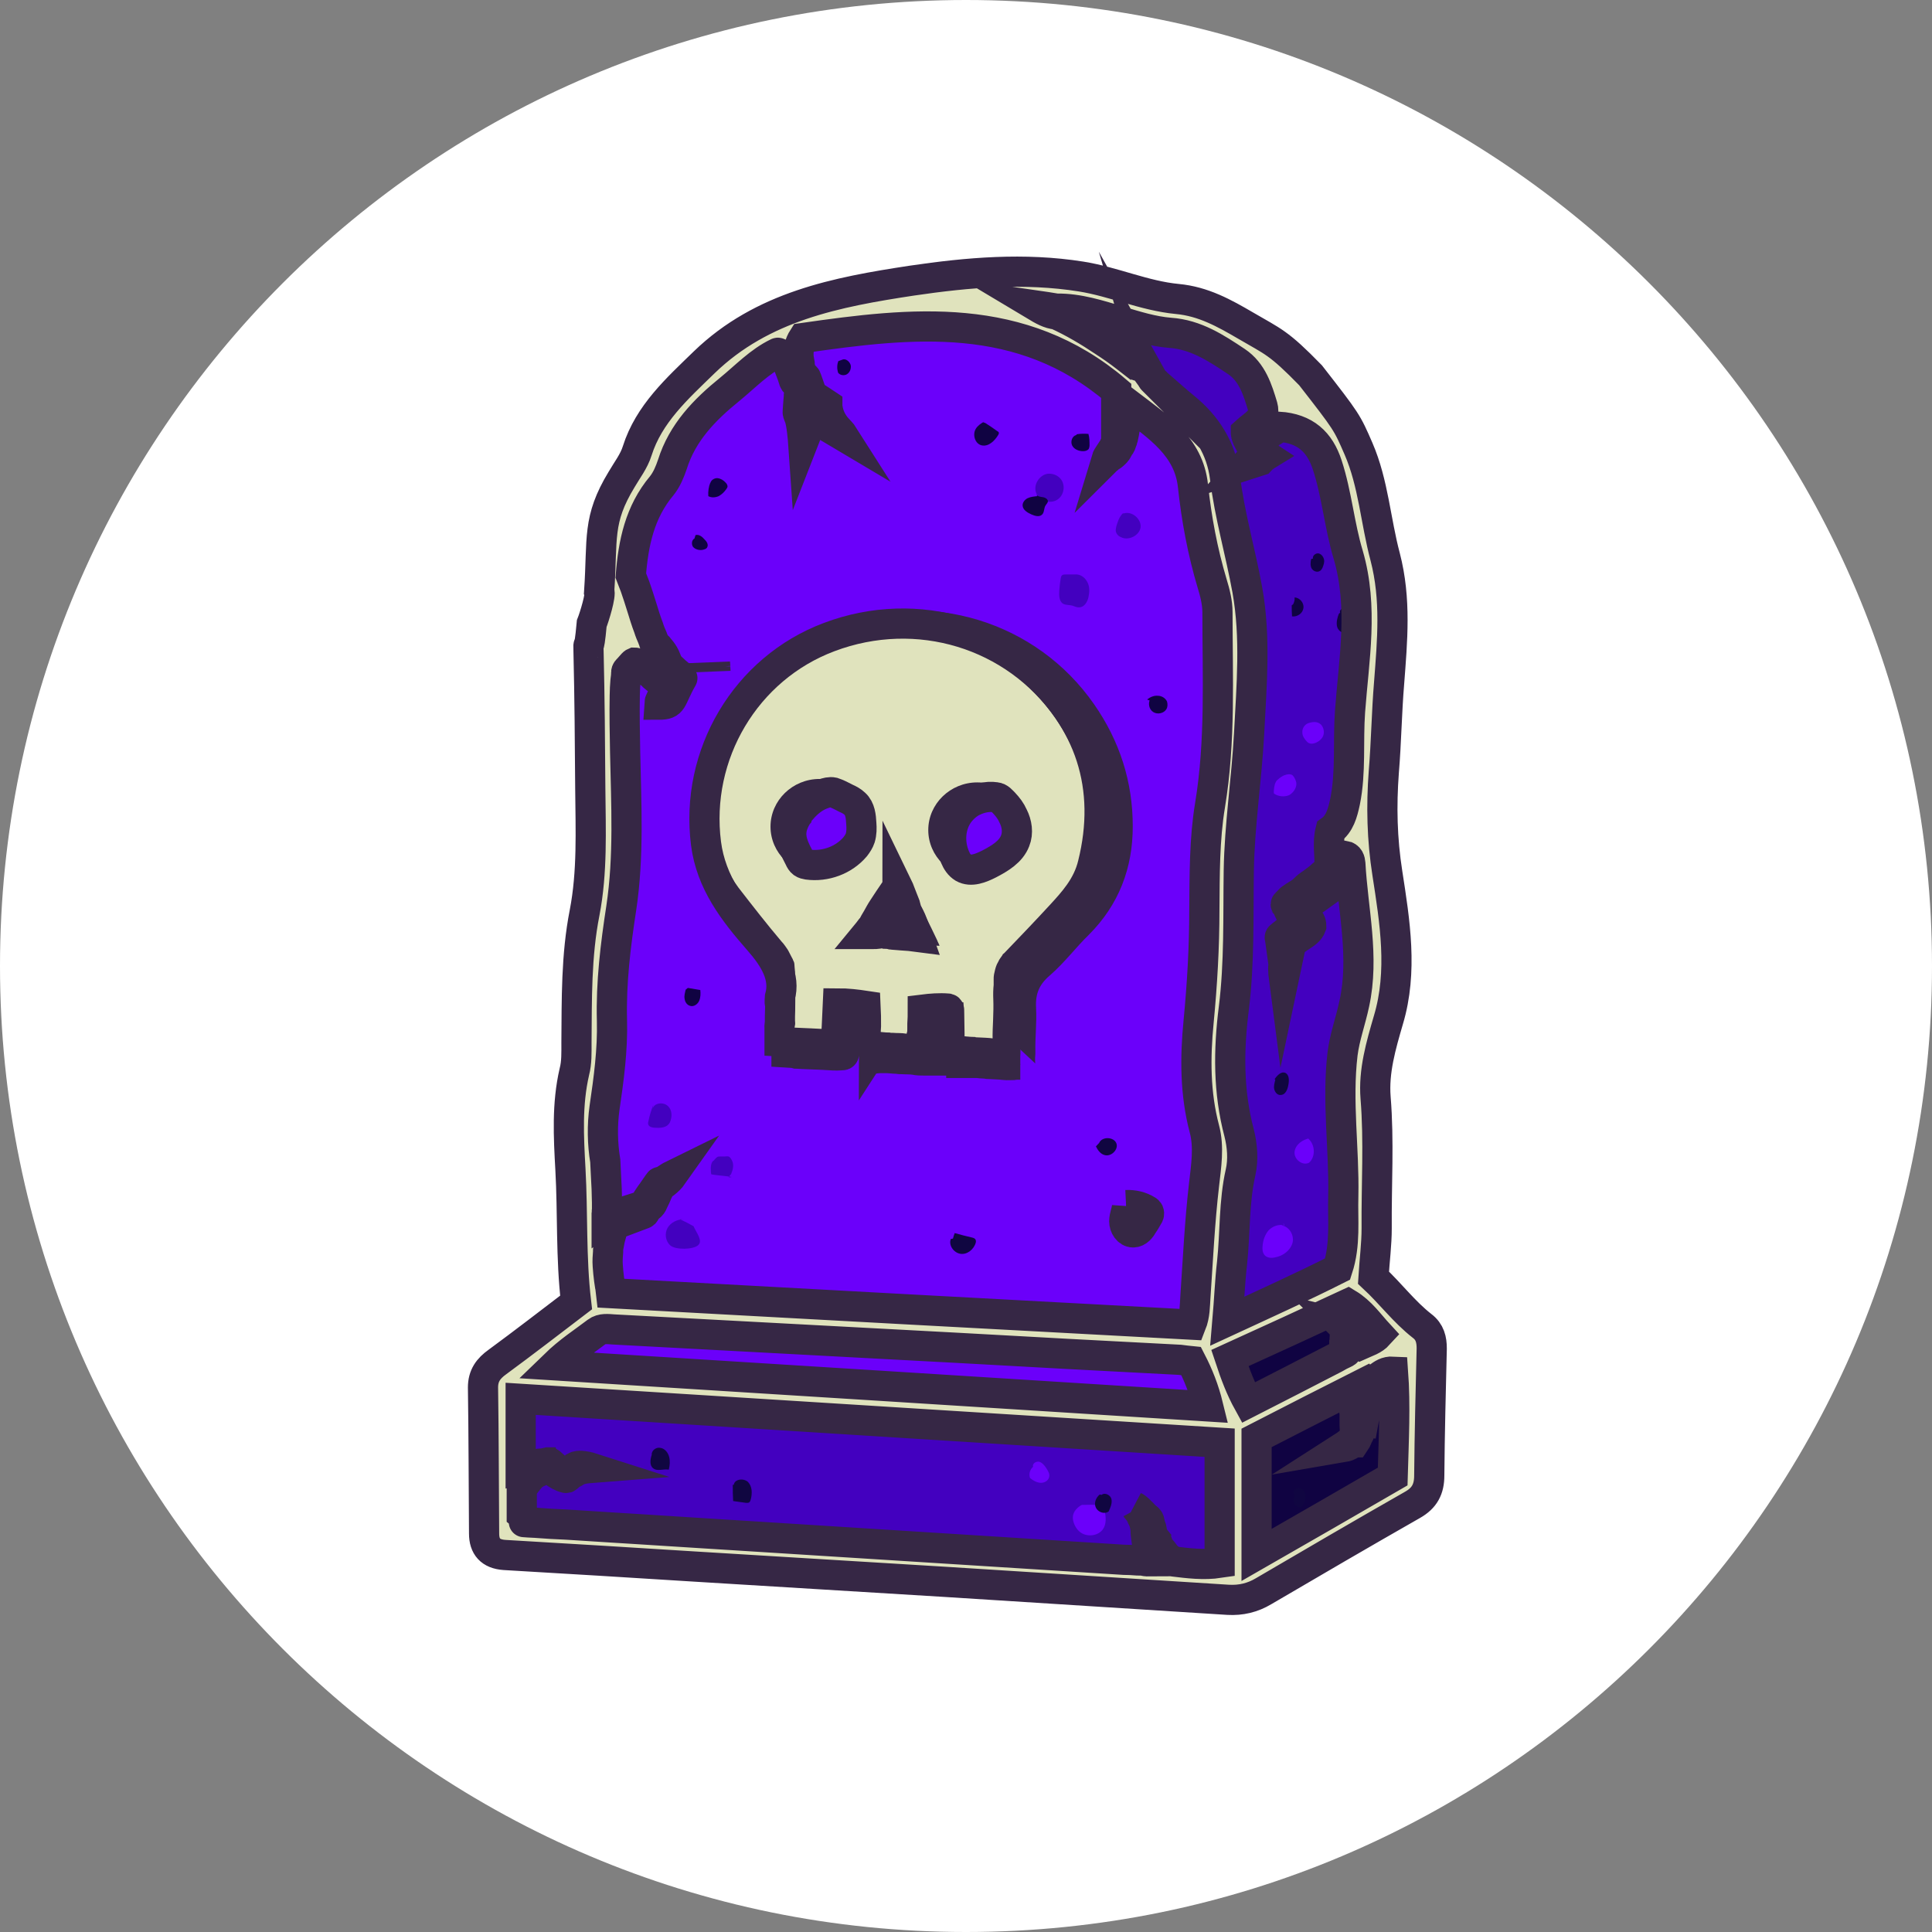 <svg width="32" height="32" viewBox="0 0 32 32" fill="none" xmlns="http://www.w3.org/2000/svg">
<rect x="0" y="0" width="32" height="32" fill="#808080" stroke="none"/>
<g clip-path="url(#clip0_1501_2989)">
<path d="M32 16C32 7.163 24.837 0 16 0C7.163 0 0 7.163 0 16C0 24.837 7.163 32 16 32C24.837 32 32 24.837 32 16Z" fill="white"/>
<path d="M9.804 20.235C9.886 19.034 9.863 17.799 10.01 16.569C10.092 15.9 10.239 15.236 10.298 14.567C10.375 13.652 10.281 12.736 10.257 11.816C10.251 11.547 10.222 11.278 10.293 11.009C10.328 10.872 10.381 10.729 10.528 10.7C10.781 10.643 10.71 10.506 10.657 10.357C10.598 10.191 10.546 10.025 10.481 9.865C10.128 9.024 10.428 8.269 10.857 7.56C11.222 6.954 11.699 6.41 12.199 5.901C12.758 5.329 13.453 5.043 14.271 5.032C14.424 5.032 14.577 5.026 14.736 5.015C14.813 5.009 14.889 5.009 14.972 5.003C15.042 4.997 15.119 5.003 15.189 4.992C15.213 4.986 15.236 4.98 15.26 4.975C15.301 4.975 15.342 4.986 15.378 4.986C15.466 4.997 15.548 5.009 15.637 5.026C15.807 5.055 15.978 5.083 16.149 5.118C16.49 5.181 16.825 5.261 17.161 5.346C17.343 5.392 17.526 5.444 17.696 5.529C18.008 5.695 18.232 5.976 18.532 6.159C18.738 6.284 18.968 6.359 19.156 6.508C19.368 6.673 19.503 6.908 19.633 7.142C19.774 7.394 19.915 7.646 20.009 7.92C20.033 7.989 20.056 8.063 20.074 8.132C20.145 8.424 20.18 8.721 20.215 9.019C20.251 9.31 20.292 9.608 20.392 9.888C20.416 9.957 20.445 10.025 20.474 10.094C20.486 10.123 20.504 10.151 20.51 10.18C20.51 10.22 20.504 10.26 20.504 10.3C20.498 11.164 20.421 12.021 20.404 12.885C20.374 14.281 20.274 15.677 20.115 17.066C20.086 17.312 20.121 17.553 20.18 17.787C20.351 18.485 20.404 19.183 20.298 19.903C20.209 20.51 20.209 21.133 20.168 21.751C20.151 22.026 19.998 22.14 19.721 22.146C19.397 22.151 19.103 22.02 18.779 22.014C18.326 22.003 17.891 22.106 17.449 22.151C16.708 22.22 15.99 22.088 15.26 22.003C15.13 21.991 15.007 21.934 14.877 21.94C14.742 21.94 14.612 21.945 14.477 21.94C14.412 21.934 14.348 21.934 14.283 21.917C14.242 21.905 14.212 21.888 14.171 21.883C13.995 21.865 13.818 21.865 13.641 21.854C13.465 21.848 13.288 21.837 13.112 21.831C12.758 21.814 12.399 21.802 12.046 21.791C11.693 21.779 11.334 21.768 10.981 21.757C10.893 21.757 10.805 21.751 10.716 21.751C10.634 21.751 10.54 21.734 10.457 21.745C10.434 21.751 10.41 21.762 10.393 21.768C10.31 21.791 10.21 21.779 10.128 21.762C9.869 21.694 9.804 21.425 9.798 21.196C9.792 21.042 9.81 20.887 9.816 20.733C9.804 20.578 9.804 20.424 9.804 20.235Z" fill="#6B00FA" stroke="#362745" stroke-width="0.5" stroke-miterlimit="10"/>
<path d="M20.664 25.035C20.617 25.332 20.658 25.67 20.57 25.99C20.535 26.116 20.505 26.236 20.364 26.288C20.229 26.333 20.134 26.276 20.07 26.162C20.023 26.082 19.94 26.087 19.858 26.082C19.193 26.042 18.528 26.002 17.868 25.967C15.597 25.853 13.331 25.738 11.059 25.624C10.423 25.596 9.788 25.578 9.152 25.544C8.981 25.532 8.64 25.544 8.599 25.321C8.587 25.252 8.546 25.195 8.528 25.126C8.487 24.983 8.481 24.829 8.481 24.68C8.469 24.337 8.463 23.988 8.452 23.645C8.452 23.588 8.452 23.531 8.446 23.473C8.446 23.433 8.434 23.41 8.416 23.382C8.375 23.296 8.41 23.199 8.469 23.13C8.546 23.039 8.652 22.999 8.764 23.044C9.128 23.176 9.511 23.147 9.882 23.17C11.624 23.267 13.372 23.342 15.12 23.422C16.709 23.496 18.292 23.576 19.881 23.656C20.428 23.685 20.64 23.902 20.64 24.44C20.64 24.629 20.652 24.817 20.664 25.035Z" fill="#4300BF" stroke="#362745" stroke-width="0.5" stroke-miterlimit="10"/>
<path d="M15.6 21.974C15.065 21.956 14.523 21.934 13.994 21.859C13.652 21.808 13.323 21.733 12.981 21.688C12.616 21.642 12.24 21.636 11.875 21.631C11.316 21.619 10.745 21.613 10.203 21.745C9.662 21.876 9.132 22.168 8.844 22.637C9.356 23.003 10.027 23.049 10.662 23.083C11.051 23.106 11.439 23.123 11.828 23.146C14.694 23.301 17.56 23.455 20.426 23.461C20.338 23.198 20.25 22.929 20.156 22.666C20.073 22.431 19.956 22.157 19.673 22.099C19.579 22.082 19.485 22.099 19.39 22.105C19.226 22.105 19.055 22.094 18.89 22.088C18.19 22.065 17.484 22.037 16.783 22.014C16.389 22.002 15.995 21.985 15.6 21.974Z" fill="#6B00FA" stroke="#362745" stroke-width="0.5" stroke-miterlimit="10"/>
<path d="M22.114 21.494C22.203 21.448 22.302 21.402 22.355 21.322C22.408 21.242 22.414 21.145 22.42 21.053C22.444 20.676 22.467 20.304 22.491 19.926C22.52 19.503 22.544 19.08 22.538 18.657C22.532 18.256 22.491 17.856 22.514 17.461C22.538 17.095 22.614 16.735 22.656 16.369C22.803 15.076 22.491 13.772 22.55 12.473C22.573 11.993 22.65 11.512 22.679 11.026C22.767 9.716 22.532 8.384 22.002 7.177C21.955 7.074 21.908 6.971 21.82 6.902C21.702 6.811 21.543 6.799 21.414 6.725C21.231 6.616 21.161 6.399 21.061 6.21C20.814 5.741 20.343 5.421 19.831 5.243C19.319 5.066 18.777 5.015 18.241 4.963C17.865 4.929 17.488 4.895 17.111 4.854C16.929 4.837 16.664 4.894 16.694 5.072C17.235 5.466 17.859 5.753 18.43 6.107C19.001 6.462 19.542 6.914 19.813 7.52C19.931 7.777 19.989 8.058 20.048 8.338C20.225 9.139 20.396 9.939 20.437 10.757C20.466 11.352 20.425 11.953 20.384 12.553C20.331 13.337 20.296 14.126 20.26 14.91C20.225 15.694 20.201 16.483 20.19 17.267C20.172 18.056 20.166 18.84 20.172 19.623C20.172 20.018 20.178 20.413 20.184 20.801C20.184 20.996 20.19 21.196 20.195 21.391C20.201 21.574 20.184 21.774 20.207 21.963C20.248 22.243 20.572 22.203 20.772 22.117C21.137 21.963 21.49 21.779 21.855 21.608C21.92 21.585 22.049 21.494 22.114 21.494Z" fill="#4300BF" stroke="#362745" stroke-width="0.5" stroke-miterlimit="10"/>
<path d="M20.577 23.393C20.601 23.433 20.63 23.479 20.677 23.479C20.707 23.479 20.736 23.462 20.76 23.45C21.03 23.273 21.254 23.032 21.548 22.901C21.748 22.809 21.966 22.775 22.172 22.706C22.466 22.609 22.731 22.443 22.996 22.283C23.09 22.226 23.196 22.14 23.179 22.032C23.173 21.991 23.149 21.957 23.126 21.929C22.979 21.734 22.802 21.568 22.602 21.431C22.561 21.402 22.52 21.38 22.472 21.374C22.413 21.368 22.355 21.397 22.302 21.419C21.872 21.625 21.448 21.831 21.024 22.043C20.813 22.146 20.601 22.255 20.389 22.358C20.212 22.443 20.065 22.506 20.183 22.712C20.318 22.941 20.459 23.164 20.577 23.393Z" fill="#100342" stroke="#362745" stroke-width="0.5" stroke-miterlimit="10"/>
<path d="M20.767 25.852C20.773 25.892 20.779 25.937 20.803 25.966C20.867 26.035 20.979 25.995 21.062 25.949C21.774 25.56 22.486 25.171 23.198 24.782C23.269 24.742 23.345 24.702 23.392 24.633C23.439 24.559 23.445 24.467 23.451 24.382C23.475 23.918 23.492 23.455 23.516 22.986C23.522 22.854 23.522 22.711 23.445 22.608C23.363 22.494 23.204 22.46 23.063 22.477C22.922 22.494 22.792 22.563 22.669 22.631C22.098 22.94 21.527 23.243 20.956 23.547C20.767 23.649 20.538 23.718 20.556 23.958C20.573 24.239 20.62 24.519 20.65 24.793C20.667 24.971 20.691 25.142 20.709 25.32C20.726 25.497 20.767 25.68 20.767 25.852Z" fill="#100342" stroke="#362745" stroke-width="0.5" stroke-miterlimit="10"/>
<path d="M17.54 7.904C17.651 7.995 17.64 8.184 17.522 8.27C17.404 8.356 17.216 8.299 17.163 8.167C17.11 8.036 17.21 7.87 17.351 7.847C17.416 7.841 17.486 7.858 17.54 7.904Z" fill="#4300BF"/>
<path d="M18.492 8.709C18.486 8.738 18.48 8.761 18.48 8.789C18.486 8.841 18.522 8.881 18.569 8.898C18.692 8.961 18.875 8.869 18.892 8.732C18.904 8.595 18.751 8.463 18.616 8.503C18.604 8.498 18.586 8.509 18.581 8.521C18.528 8.583 18.516 8.641 18.492 8.709Z" fill="#4300BF"/>
<path d="M17.91 9.515C17.822 9.515 17.734 9.515 17.651 9.515C17.628 9.515 17.604 9.515 17.587 9.532C17.575 9.544 17.575 9.561 17.569 9.578C17.557 9.647 17.551 9.71 17.545 9.778C17.54 9.858 17.54 9.961 17.61 10.001C17.657 10.024 17.71 10.018 17.757 10.03C17.798 10.041 17.834 10.064 17.875 10.059C17.957 10.059 18.01 9.973 18.028 9.893C18.046 9.807 18.052 9.721 18.01 9.641C17.969 9.561 17.887 9.504 17.798 9.515" fill="#4300BF"/>
<path d="M21.883 12.004C21.824 11.947 21.753 11.953 21.677 11.975C21.606 11.998 21.565 12.067 21.571 12.136C21.571 12.193 21.612 12.25 21.653 12.29C21.718 12.353 21.836 12.296 21.883 12.239C21.942 12.181 21.942 12.073 21.883 12.004Z" fill="#6B00FA"/>
<path d="M21.471 12.964C21.465 12.93 21.441 12.873 21.412 12.844C21.376 12.81 21.306 12.827 21.264 12.844C21.229 12.861 21.194 12.884 21.164 12.913C21.153 12.924 21.141 12.93 21.135 12.947C21.117 12.976 21.111 13.004 21.105 13.039C21.105 13.056 21.088 13.136 21.105 13.147C21.176 13.193 21.27 13.204 21.353 13.17C21.423 13.13 21.482 13.044 21.471 12.964Z" fill="#6B00FA"/>
<path d="M11.328 20.195C11.216 20.195 11.111 20.247 11.057 20.338C11.005 20.43 11.022 20.561 11.105 20.63C11.193 20.704 11.481 20.699 11.564 20.624C11.646 20.55 11.534 20.418 11.487 20.31C11.416 20.27 11.34 20.23 11.264 20.195" fill="#4300BF"/>
<path d="M10.821 18.301C10.785 18.392 10.756 18.484 10.738 18.581C10.732 18.598 10.732 18.621 10.744 18.638C10.762 18.667 10.797 18.673 10.832 18.678C10.921 18.684 11.021 18.684 11.074 18.621C11.091 18.604 11.103 18.575 11.109 18.552C11.138 18.461 11.121 18.352 11.038 18.301C10.956 18.249 10.827 18.278 10.809 18.369" fill="#4300BF"/>
<path d="M12.132 19.241C12.121 19.212 12.097 19.166 12.068 19.155C12.05 19.149 12.021 19.155 11.997 19.155C11.973 19.155 11.956 19.155 11.932 19.155C11.915 19.155 11.897 19.155 11.885 19.161C11.862 19.172 11.838 19.206 11.82 19.224C11.809 19.229 11.803 19.235 11.797 19.246C11.779 19.275 11.773 19.315 11.773 19.349C11.773 19.361 11.773 19.452 11.785 19.452C11.844 19.464 12.05 19.481 12.109 19.492C12.144 19.498 12.044 19.509 12.073 19.487C12.085 19.475 12.097 19.464 12.109 19.447C12.138 19.378 12.156 19.304 12.132 19.241Z" fill="#4300BF"/>
<path d="M17.899 25.383C18.011 25.463 18.193 25.44 18.27 25.326C18.328 25.24 18.317 25.131 18.299 25.028C18.293 25 18.287 24.971 18.27 24.954C18.252 24.937 18.223 24.931 18.193 24.931C18.111 24.919 18.04 24.925 17.958 24.925C17.946 24.925 17.934 24.925 17.922 24.925C17.893 24.937 17.863 24.96 17.84 24.983C17.781 25.04 17.758 25.108 17.775 25.188C17.793 25.263 17.834 25.337 17.899 25.383Z" fill="#6B00FA"/>
<path d="M17.154 24.268C17.072 24.302 17.031 24.399 17.06 24.48C17.107 24.52 17.166 24.554 17.231 24.56C17.296 24.565 17.366 24.525 17.378 24.462C17.39 24.411 17.36 24.365 17.331 24.319C17.302 24.274 17.266 24.228 17.213 24.211C17.16 24.199 17.09 24.245 17.113 24.297" fill="#6B00FA"/>
<path d="M21.277 20.298C21.183 20.27 21.077 20.31 21.012 20.378C20.948 20.453 20.918 20.55 20.912 20.642C20.906 20.693 20.912 20.744 20.942 20.785C20.983 20.836 21.059 20.842 21.124 20.825C21.254 20.802 21.371 20.71 21.407 20.59C21.442 20.47 21.36 20.315 21.23 20.298C21.324 20.287 21.212 20.235 21.277 20.298Z" fill="#6B00FA"/>
<path d="M21.695 18.852C21.572 18.874 21.454 18.96 21.442 19.08C21.43 19.201 21.572 19.315 21.683 19.258C21.795 19.155 21.783 18.954 21.666 18.857" fill="#6B00FA"/>
<path d="M17.828 7.205C17.757 7.222 17.728 7.313 17.757 7.376C17.787 7.439 17.863 7.473 17.94 7.473C17.975 7.473 18.016 7.462 18.034 7.433C18.04 7.416 18.046 7.399 18.046 7.382C18.046 7.319 18.046 7.25 18.028 7.187C17.963 7.182 17.899 7.182 17.834 7.193" fill="#100342"/>
<path d="M17.179 8.218C17.126 8.224 17.068 8.229 17.02 8.252C16.973 8.275 16.932 8.327 16.938 8.378C16.944 8.447 17.02 8.493 17.085 8.521C17.138 8.544 17.209 8.567 17.256 8.527C17.303 8.487 17.285 8.418 17.321 8.367C17.332 8.35 17.35 8.332 17.356 8.31C17.362 8.27 17.315 8.241 17.274 8.235C17.232 8.229 17.185 8.224 17.168 8.189" fill="#100342"/>
<path d="M16.303 6.982C16.25 7.011 16.192 7.051 16.162 7.103C16.103 7.2 16.15 7.354 16.262 7.377C16.374 7.4 16.474 7.303 16.533 7.205C16.539 7.194 16.545 7.183 16.545 7.171C16.545 7.16 16.533 7.148 16.521 7.143C16.456 7.097 16.392 7.051 16.327 7.011C16.309 7 16.28 6.988 16.268 7.011" fill="#100342"/>
<path d="M11.767 7.989C11.738 8.058 11.726 8.138 11.732 8.218C11.785 8.247 11.85 8.241 11.903 8.218C11.956 8.189 11.997 8.149 12.032 8.098C12.038 8.086 12.05 8.075 12.05 8.058C12.05 8.035 12.038 8.012 12.02 7.995C11.985 7.955 11.938 7.926 11.885 7.92C11.832 7.915 11.773 7.955 11.767 8.001" fill="#100342"/>
<path d="M11.502 8.92C11.455 8.943 11.45 9.018 11.479 9.058C11.514 9.098 11.573 9.115 11.626 9.109C11.661 9.103 11.703 9.092 11.714 9.063C11.738 9.018 11.703 8.966 11.667 8.932C11.632 8.892 11.579 8.846 11.52 8.863" fill="#100342"/>
<path d="M13.886 5.981C13.862 6.038 13.862 6.107 13.88 6.17C13.909 6.216 13.98 6.227 14.027 6.199C14.074 6.17 14.098 6.113 14.092 6.056C14.08 5.993 14.009 5.93 13.95 5.958" fill="#100342"/>
<path d="M19.053 11.576C19.012 11.644 19.029 11.747 19.1 11.793C19.171 11.839 19.277 11.816 19.318 11.747C19.341 11.713 19.341 11.661 19.33 11.621C19.306 11.564 19.241 11.524 19.177 11.524C19.112 11.518 19.047 11.547 19 11.587C19.024 11.593 19.041 11.604 19.065 11.61" fill="#100342"/>
<path d="M18.668 19.977C18.662 20.063 18.621 20.143 18.621 20.229C18.621 20.314 18.68 20.412 18.768 20.412C18.845 20.412 18.898 20.343 18.933 20.28C18.962 20.24 18.986 20.194 19.01 20.154C19.027 20.131 19.039 20.103 19.027 20.074C19.021 20.063 19.01 20.051 18.998 20.046C18.898 19.983 18.774 19.954 18.651 19.96" fill="#100342"/>
<path d="M18.668 19.977C18.662 20.063 18.621 20.143 18.621 20.229C18.621 20.314 18.68 20.412 18.768 20.412C18.845 20.412 18.898 20.343 18.933 20.28C18.962 20.24 18.986 20.194 19.01 20.154C19.027 20.131 19.039 20.103 19.027 20.074C19.021 20.063 19.01 20.051 18.998 20.046C18.898 19.983 18.774 19.954 18.651 19.96" stroke="#362745" stroke-width="0.5" stroke-miterlimit="10"/>
<path d="M18.152 18.988C18.182 19.051 18.229 19.114 18.294 19.131C18.405 19.166 18.535 19.034 18.488 18.931C18.441 18.828 18.252 18.822 18.205 18.931" fill="#100641"/>
<path d="M15.749 20.521C15.707 20.624 15.796 20.75 15.908 20.767C16.019 20.784 16.131 20.693 16.161 20.584C16.166 20.567 16.166 20.544 16.155 20.527C16.143 20.51 16.125 20.504 16.102 20.498C16.008 20.475 15.908 20.452 15.813 20.424C15.802 20.452 15.79 20.487 15.784 20.515" fill="#100641"/>
<path d="M11.357 16.392C11.346 16.443 11.328 16.495 11.34 16.546C11.346 16.598 11.381 16.649 11.434 16.661C11.493 16.678 11.557 16.632 11.581 16.575C11.605 16.518 11.605 16.455 11.599 16.398C11.528 16.386 11.457 16.375 11.393 16.363" fill="#100342"/>
<path d="M10.795 24.096C10.771 24.17 10.754 24.268 10.818 24.319C10.889 24.376 10.989 24.325 11.077 24.342C11.095 24.273 11.101 24.199 11.083 24.13C11.066 24.062 11.013 23.993 10.942 23.982C10.871 23.964 10.789 24.022 10.795 24.096C10.807 24.096 10.83 24.096 10.848 24.096H10.795Z" fill="#100641"/>
<path d="M12.137 24.593C12.137 24.685 12.137 24.77 12.143 24.862C12.207 24.873 12.278 24.879 12.349 24.891C12.366 24.891 12.39 24.896 12.408 24.885C12.425 24.873 12.431 24.851 12.437 24.828C12.46 24.73 12.46 24.622 12.39 24.547C12.319 24.479 12.166 24.496 12.154 24.593" fill="#100641"/>
<path d="M18.215 24.754C18.151 24.805 18.115 24.897 18.151 24.971C18.186 25.046 18.292 25.086 18.363 25.034C18.392 24.971 18.422 24.903 18.41 24.834C18.398 24.765 18.304 24.714 18.245 24.76" fill="#100641"/>
<path d="M21.441 24.765C21.429 24.811 21.423 24.862 21.441 24.908C21.459 24.954 21.523 24.982 21.564 24.954C21.582 24.942 21.588 24.925 21.594 24.908C21.617 24.857 21.629 24.805 21.623 24.754C21.617 24.702 21.576 24.651 21.523 24.645C21.47 24.639 21.411 24.691 21.429 24.736" fill="#100641"/>
<path d="M21.123 17.884C21.111 17.936 21.094 17.987 21.105 18.039C21.117 18.09 21.158 18.142 21.211 18.136C21.294 18.136 21.329 18.039 21.341 17.959C21.353 17.89 21.353 17.799 21.288 17.77C21.217 17.741 21.153 17.816 21.111 17.873" fill="#100641"/>
<path d="M21.717 9.258C21.706 9.309 21.7 9.367 21.723 9.412C21.747 9.458 21.812 9.487 21.859 9.458C21.882 9.447 21.894 9.424 21.906 9.401C21.923 9.355 21.941 9.309 21.929 9.264C21.918 9.218 21.882 9.172 21.835 9.166C21.788 9.161 21.735 9.207 21.747 9.252" fill="#100342"/>
<path d="M21.395 10.026C21.395 10.089 21.395 10.146 21.4 10.209C21.489 10.221 21.577 10.158 21.589 10.072C21.601 9.986 21.53 9.9 21.442 9.895C21.448 9.935 21.436 9.975 21.418 10.009" fill="#100342"/>
<path d="M22.174 10.169C22.15 10.232 22.133 10.3 22.144 10.369C22.156 10.438 22.227 10.495 22.291 10.483C22.38 10.466 22.397 10.346 22.392 10.255C22.386 10.192 22.38 10.117 22.327 10.083C22.274 10.049 22.174 10.089 22.197 10.146" fill="#100342"/>
<path d="M13.056 16.678C13.156 16.335 12.968 16.026 12.697 15.717C12.279 15.242 11.897 14.745 11.809 14.081C11.614 12.583 12.474 11.118 13.892 10.586C15.381 10.026 17.029 10.529 17.918 11.81C18.312 12.377 18.512 13 18.512 13.687C18.512 14.316 18.306 14.859 17.853 15.311C17.635 15.523 17.453 15.769 17.223 15.969C16.982 16.175 16.894 16.409 16.911 16.707C16.923 16.941 16.894 17.176 16.899 17.41C16.899 17.427 16.899 17.445 16.899 17.456C16.899 17.479 16.894 17.496 16.894 17.513C16.894 17.525 16.894 17.633 16.899 17.633C16.858 17.633 16.817 17.633 16.782 17.639C16.735 17.639 16.688 17.645 16.64 17.639C16.552 17.628 16.47 17.628 16.381 17.622C16.364 17.622 16.346 17.622 16.323 17.616C16.287 17.616 16.258 17.61 16.223 17.61C16.211 17.61 16.199 17.605 16.181 17.605C16.164 17.605 16.146 17.605 16.128 17.605C16.064 17.605 15.993 17.605 15.922 17.605C15.922 17.57 15.917 17.536 15.917 17.502C15.911 17.433 15.911 17.364 15.911 17.296C15.911 17.164 15.905 17.033 15.905 16.901C15.905 16.895 15.905 16.89 15.899 16.884C15.893 16.878 15.887 16.878 15.881 16.878C15.74 16.867 15.599 16.878 15.457 16.895C15.457 16.976 15.457 17.055 15.452 17.141C15.452 17.164 15.452 17.187 15.452 17.21C15.452 17.244 15.452 17.273 15.446 17.307C15.446 17.319 15.44 17.324 15.44 17.33C15.434 17.341 15.434 17.359 15.434 17.37C15.428 17.433 15.428 17.502 15.44 17.565C15.399 17.565 15.357 17.565 15.31 17.565C15.257 17.565 15.199 17.565 15.146 17.553C15.081 17.542 15.01 17.547 14.945 17.542C14.922 17.542 14.893 17.542 14.869 17.536C14.804 17.536 14.739 17.525 14.675 17.525C14.639 17.525 14.61 17.525 14.575 17.525C14.569 17.525 14.48 17.53 14.475 17.536C14.475 17.479 14.48 17.416 14.48 17.359C14.48 17.33 14.48 17.302 14.486 17.267C14.486 17.239 14.492 17.21 14.492 17.181C14.492 17.067 14.492 16.953 14.486 16.832C14.333 16.804 14.175 16.792 14.015 16.792C14.01 16.924 14.004 17.055 13.992 17.187C13.986 17.25 13.986 17.319 13.98 17.387C13.98 17.404 13.98 17.422 13.98 17.439C13.98 17.45 13.98 17.462 13.974 17.467C13.969 17.479 13.939 17.479 13.927 17.479C13.845 17.485 13.757 17.479 13.674 17.473C13.639 17.473 13.598 17.467 13.562 17.467C13.468 17.462 13.374 17.462 13.28 17.456C13.25 17.456 13.215 17.45 13.186 17.45C13.168 17.445 13.15 17.439 13.127 17.439C13.121 17.439 13.027 17.433 13.027 17.433C13.027 17.427 13.027 17.422 13.027 17.416C13.027 17.353 13.027 17.284 13.027 17.216C13.027 17.187 13.021 17.159 13.033 17.13C13.039 17.119 13.033 17.107 13.033 17.096C13.033 17.067 13.033 17.038 13.033 17.01C13.033 16.935 13.039 16.867 13.039 16.792C13.05 16.792 13.05 16.77 13.056 16.678ZM14.963 15.626C15.016 15.631 15.069 15.631 15.122 15.637C15.204 15.643 15.293 15.649 15.375 15.66C15.346 15.574 15.316 15.488 15.281 15.408C15.269 15.374 15.252 15.345 15.24 15.317C15.228 15.288 15.21 15.265 15.199 15.237C15.193 15.231 15.193 15.22 15.193 15.214C15.187 15.185 15.175 15.162 15.169 15.134C15.14 15.065 15.116 14.991 15.087 14.916C15.075 14.882 15.063 14.853 15.046 14.819C15.046 14.825 15.034 14.842 15.034 14.842C15.028 14.853 15.016 14.865 15.01 14.876C14.934 14.979 14.863 15.082 14.798 15.191C14.763 15.242 14.734 15.3 14.698 15.357C14.681 15.385 14.669 15.414 14.651 15.437C14.645 15.448 14.639 15.46 14.634 15.471C14.628 15.494 14.604 15.517 14.586 15.54C14.563 15.568 14.539 15.597 14.522 15.631C14.522 15.631 14.539 15.631 14.545 15.631C14.551 15.631 14.563 15.631 14.569 15.631C14.586 15.631 14.604 15.631 14.622 15.631C14.657 15.631 14.687 15.631 14.722 15.626C14.734 15.626 14.751 15.62 14.763 15.62C14.781 15.62 14.798 15.62 14.816 15.626C14.851 15.626 14.881 15.631 14.916 15.631C14.934 15.62 14.951 15.62 14.963 15.626Z" fill="#362745" stroke="#362745" stroke-width="0.5" stroke-miterlimit="10"/>
<path d="M12.918 16.517C13.013 16.179 12.83 15.876 12.565 15.573C12.153 15.104 11.777 14.617 11.694 13.971C11.506 12.501 12.348 11.071 13.736 10.551C15.196 10.002 16.809 10.493 17.686 11.752C18.068 12.307 18.268 12.919 18.274 13.588C18.274 14.206 18.074 14.738 17.627 15.178C17.415 15.39 17.238 15.63 17.009 15.819C16.773 16.019 16.685 16.248 16.703 16.545C16.715 16.774 16.685 17.003 16.691 17.232C16.691 17.249 16.691 17.26 16.691 17.277C16.691 17.294 16.685 17.317 16.685 17.334C16.685 17.346 16.685 17.449 16.691 17.449C16.65 17.449 16.614 17.449 16.573 17.449C16.526 17.449 16.479 17.454 16.432 17.449C16.35 17.437 16.261 17.437 16.179 17.432C16.161 17.432 16.144 17.432 16.126 17.426C16.091 17.426 16.061 17.42 16.026 17.42C16.014 17.42 16.002 17.415 15.991 17.415C15.973 17.415 15.955 17.415 15.938 17.415C15.873 17.415 15.802 17.415 15.738 17.415C15.738 17.38 15.732 17.352 15.732 17.317C15.726 17.249 15.726 17.186 15.726 17.117C15.726 16.985 15.72 16.86 15.72 16.728C15.72 16.722 15.72 16.717 15.714 16.711C15.708 16.705 15.702 16.705 15.696 16.705C15.561 16.694 15.42 16.705 15.284 16.722C15.284 16.802 15.284 16.883 15.278 16.963C15.278 16.985 15.278 17.008 15.278 17.031C15.278 17.06 15.278 17.094 15.273 17.128C15.273 17.14 15.267 17.146 15.267 17.151C15.261 17.163 15.261 17.18 15.261 17.191C15.255 17.254 15.255 17.317 15.267 17.38C15.226 17.38 15.184 17.38 15.143 17.38C15.09 17.38 15.037 17.38 14.984 17.369C14.919 17.357 14.855 17.363 14.784 17.357C14.761 17.357 14.731 17.357 14.708 17.352C14.643 17.352 14.584 17.34 14.519 17.34C14.484 17.34 14.455 17.34 14.419 17.34C14.413 17.34 14.325 17.346 14.325 17.352C14.325 17.294 14.331 17.237 14.331 17.174C14.331 17.146 14.331 17.117 14.337 17.088C14.337 17.06 14.343 17.031 14.343 17.003C14.343 16.888 14.343 16.774 14.337 16.66C14.184 16.637 14.031 16.619 13.878 16.619C13.872 16.751 13.866 16.877 13.86 17.008C13.854 17.071 13.854 17.14 13.848 17.203C13.848 17.22 13.848 17.237 13.848 17.254C13.848 17.266 13.848 17.277 13.842 17.283C13.836 17.294 13.807 17.294 13.795 17.294C13.713 17.3 13.631 17.294 13.548 17.289C13.513 17.289 13.472 17.283 13.436 17.283C13.342 17.277 13.248 17.277 13.16 17.271C13.13 17.271 13.101 17.266 13.066 17.266C13.048 17.266 13.03 17.254 13.007 17.254C13.001 17.254 12.912 17.249 12.912 17.249C12.912 17.243 12.912 17.237 12.912 17.232C12.912 17.169 12.912 17.1 12.912 17.037C12.912 17.008 12.907 16.98 12.918 16.957C12.924 16.945 12.918 16.934 12.918 16.923C12.918 16.894 12.918 16.865 12.918 16.837C12.918 16.768 12.924 16.694 12.924 16.625C12.912 16.625 12.912 16.608 12.918 16.517ZM14.79 15.481C14.843 15.487 14.896 15.487 14.943 15.493C15.025 15.498 15.108 15.504 15.19 15.515C15.161 15.435 15.137 15.35 15.102 15.264C15.09 15.229 15.072 15.201 15.061 15.172C15.049 15.144 15.031 15.121 15.02 15.092C15.014 15.086 15.014 15.075 15.014 15.069C15.008 15.041 14.996 15.018 14.99 14.989C14.961 14.921 14.937 14.846 14.908 14.778C14.896 14.743 14.884 14.715 14.867 14.68C14.867 14.686 14.855 14.698 14.855 14.703C14.849 14.715 14.837 14.726 14.831 14.738C14.761 14.841 14.69 14.944 14.625 15.046C14.59 15.098 14.56 15.155 14.531 15.207C14.513 15.235 14.502 15.258 14.484 15.287C14.478 15.298 14.472 15.31 14.466 15.321C14.46 15.344 14.437 15.367 14.419 15.384C14.396 15.413 14.378 15.441 14.354 15.47C14.354 15.47 14.372 15.47 14.378 15.47C14.384 15.47 14.396 15.47 14.402 15.47C14.419 15.47 14.437 15.47 14.455 15.47C14.49 15.47 14.519 15.47 14.555 15.464C14.566 15.464 14.584 15.458 14.596 15.458C14.614 15.458 14.631 15.458 14.649 15.464C14.684 15.464 14.713 15.47 14.749 15.47C14.761 15.481 14.778 15.481 14.79 15.481Z" fill="#E0E3BD" stroke="#362745" stroke-width="0.5" stroke-miterlimit="10"/>
<path d="M17.07 10.883C15.993 10.048 14.775 9.91 13.516 10.46C11.497 11.34 10.955 13.949 12.168 15.247C12.338 15.43 12.468 15.642 12.645 15.825C12.803 15.991 12.857 16.168 12.845 16.391C12.827 16.7 12.798 17.015 12.845 17.352L13.881 17.398L13.898 16.683L14.298 16.694V16.7C14.298 16.706 14.298 16.711 14.298 16.717C14.298 16.723 14.298 16.734 14.298 16.74C14.298 16.751 14.298 16.763 14.298 16.769C14.298 16.78 14.298 16.791 14.298 16.803C14.298 16.814 14.298 16.831 14.298 16.843C14.298 16.86 14.298 16.872 14.298 16.889C14.298 16.906 14.298 16.923 14.298 16.94C14.298 16.957 14.298 16.974 14.298 16.992C14.298 17.009 14.298 17.026 14.298 17.043C14.298 17.06 14.298 17.078 14.298 17.095C14.298 17.112 14.298 17.129 14.298 17.146C14.298 17.163 14.298 17.175 14.298 17.192C14.298 17.203 14.298 17.221 14.298 17.238C14.298 17.249 14.298 17.266 14.298 17.278C14.298 17.289 14.298 17.301 14.298 17.312C14.298 17.318 14.298 17.329 14.298 17.34C14.298 17.346 14.298 17.352 14.298 17.358C14.298 17.375 14.293 17.392 14.293 17.415C14.298 17.415 14.298 17.415 14.304 17.415H14.31H14.316C14.322 17.415 14.334 17.415 14.34 17.415C14.357 17.415 14.375 17.415 14.393 17.415C14.463 17.415 14.528 17.421 14.599 17.421C14.681 17.426 14.769 17.426 14.857 17.432C14.934 17.438 15.016 17.438 15.093 17.444C15.14 17.444 15.187 17.449 15.24 17.449C15.246 17.449 15.252 17.449 15.258 17.449C15.27 17.449 15.275 17.449 15.287 17.444C15.287 17.426 15.293 17.404 15.293 17.386V17.381C15.293 17.375 15.293 17.363 15.299 17.358C15.299 17.341 15.305 17.323 15.305 17.312C15.305 17.301 15.305 17.289 15.305 17.278C15.305 17.266 15.305 17.255 15.305 17.249C15.305 17.238 15.305 17.232 15.305 17.221C15.305 17.209 15.305 17.198 15.305 17.186C15.305 17.175 15.305 17.158 15.305 17.14C15.305 17.123 15.305 17.106 15.305 17.095C15.305 17.078 15.305 17.06 15.305 17.043C15.305 17.026 15.305 17.009 15.305 16.992C15.305 16.974 15.305 16.957 15.305 16.94C15.305 16.923 15.305 16.906 15.305 16.889C15.305 16.877 15.305 16.86 15.305 16.843C15.305 16.831 15.305 16.82 15.305 16.809C15.305 16.797 15.305 16.791 15.305 16.78C15.305 16.774 15.305 16.769 15.305 16.763V16.757L15.705 16.769L15.687 17.478C15.752 17.478 16.776 17.524 16.776 17.524C16.776 17.318 16.776 17.112 16.776 16.9C16.776 16.803 16.776 16.706 16.776 16.608C16.776 16.58 16.776 16.551 16.77 16.528C16.77 16.46 16.77 16.391 16.782 16.328C16.794 16.259 16.817 16.185 16.864 16.128C16.876 16.116 16.888 16.099 16.9 16.088C16.917 16.071 16.929 16.059 16.947 16.042C16.976 16.014 17.006 15.979 17.035 15.951C17.094 15.888 17.153 15.831 17.212 15.768C17.271 15.705 17.324 15.648 17.382 15.585C17.441 15.522 17.494 15.464 17.547 15.402C17.6 15.339 17.659 15.281 17.712 15.219C17.765 15.156 17.818 15.098 17.871 15.035C17.9 15.007 17.924 14.973 17.953 14.944C18.153 14.704 18.295 14.435 18.342 14.126C18.554 12.805 18.136 11.707 17.07 10.883ZM13.733 16.494C13.722 16.494 13.71 16.494 13.692 16.494C13.686 16.494 13.68 16.494 13.675 16.494C13.675 16.523 13.675 16.551 13.675 16.58C13.675 16.637 13.669 16.7 13.669 16.757C13.663 16.877 13.657 17.003 13.657 17.123L13.133 17.1C13.133 17.049 13.139 16.997 13.139 16.946C13.145 16.831 13.151 16.717 13.151 16.597C13.157 16.477 13.162 16.351 13.162 16.231C13.162 16.185 13.168 16.139 13.168 16.094C13.168 16.071 13.162 16.048 13.162 16.031C13.162 16.008 13.157 15.985 13.157 15.962C13.157 15.951 13.151 15.945 13.151 15.934C13.145 15.928 13.145 15.916 13.139 15.911C13.133 15.893 13.127 15.876 13.115 15.859C13.098 15.825 13.08 15.79 13.062 15.756C13.045 15.722 13.021 15.693 12.998 15.659C12.986 15.642 12.968 15.619 12.951 15.602C12.703 15.31 12.468 15.007 12.233 14.704C11.897 14.258 11.838 13.737 11.903 13.211C12.05 12.027 12.686 11.169 13.822 10.728C14.946 10.294 16.011 10.477 16.906 11.26C17.818 12.055 18.153 13.068 17.859 14.252C17.788 14.555 17.588 14.772 17.388 14.99C17.141 15.258 16.888 15.522 16.635 15.785C16.623 15.796 16.611 15.802 16.605 15.813C16.605 15.819 16.605 15.819 16.6 15.825C16.594 15.831 16.594 15.836 16.588 15.842C16.582 15.853 16.57 15.865 16.564 15.876C16.558 15.882 16.558 15.888 16.553 15.893C16.547 15.899 16.547 15.899 16.547 15.905C16.535 15.928 16.523 15.951 16.511 15.973C16.488 16.025 16.476 16.082 16.464 16.139C16.458 16.168 16.458 16.197 16.458 16.225C16.458 16.237 16.458 16.254 16.458 16.265C16.458 16.271 16.458 16.277 16.458 16.288C16.458 16.3 16.458 16.311 16.458 16.322C16.458 16.34 16.458 16.363 16.458 16.38C16.458 16.414 16.458 16.443 16.458 16.477C16.458 16.54 16.458 16.608 16.458 16.671C16.458 16.734 16.458 16.803 16.458 16.866C16.458 16.929 16.458 16.997 16.458 17.06C16.458 17.095 16.458 17.123 16.458 17.158C16.458 17.175 16.458 17.192 16.458 17.209C16.458 17.215 16.458 17.221 16.458 17.226V17.232C16.453 17.238 16.447 17.232 16.447 17.232C16.441 17.232 16.429 17.232 16.423 17.232C16.394 17.232 16.358 17.232 16.329 17.226C16.199 17.221 16.07 17.215 15.94 17.209C15.946 17.1 15.946 16.992 15.952 16.889C15.952 16.854 15.958 16.814 15.958 16.78C15.958 16.734 15.958 16.694 15.958 16.648C15.958 16.631 15.958 16.62 15.958 16.603L15.882 16.591C15.852 16.586 15.823 16.58 15.793 16.58C15.729 16.574 15.67 16.568 15.605 16.563C15.54 16.557 15.476 16.557 15.411 16.557C15.346 16.557 15.281 16.557 15.216 16.557C15.164 16.557 15.105 16.557 15.052 16.557L15.028 17.215L14.504 17.192L14.528 16.546C14.498 16.54 14.463 16.534 14.434 16.528C14.369 16.517 14.31 16.511 14.245 16.506C14.181 16.5 14.116 16.5 14.051 16.494C13.986 16.494 13.922 16.494 13.857 16.488C13.828 16.488 13.792 16.488 13.763 16.488" fill="#362745"/>
<path d="M15.038 14.584C15.032 14.578 15.032 14.567 15.026 14.561C15.014 14.544 15.008 14.521 14.996 14.504C14.991 14.492 14.985 14.481 14.979 14.469C14.973 14.458 14.967 14.452 14.961 14.441C14.938 14.406 14.92 14.366 14.896 14.332C14.885 14.315 14.879 14.298 14.867 14.275C14.867 14.269 14.861 14.263 14.861 14.263C14.861 14.258 14.855 14.252 14.855 14.252C14.849 14.252 14.849 14.252 14.849 14.258C14.849 14.263 14.843 14.263 14.843 14.269C14.843 14.275 14.838 14.281 14.838 14.286C14.832 14.298 14.826 14.309 14.82 14.315C14.796 14.349 14.773 14.389 14.755 14.424C14.732 14.458 14.708 14.498 14.691 14.532C14.661 14.578 14.637 14.624 14.608 14.675C14.596 14.692 14.59 14.71 14.579 14.721C14.567 14.738 14.555 14.755 14.549 14.773C14.537 14.79 14.526 14.807 14.514 14.83C14.502 14.847 14.49 14.87 14.479 14.887C14.467 14.91 14.455 14.927 14.443 14.95C14.431 14.973 14.42 14.99 14.408 15.013C14.396 15.036 14.384 15.059 14.373 15.076C14.361 15.098 14.349 15.121 14.337 15.139C14.325 15.161 14.314 15.179 14.302 15.201C14.29 15.224 14.278 15.242 14.267 15.264C14.255 15.287 14.243 15.304 14.231 15.327C14.22 15.345 14.208 15.367 14.196 15.384C14.184 15.402 14.172 15.419 14.167 15.436C14.155 15.453 14.149 15.47 14.137 15.488C14.131 15.505 14.12 15.516 14.114 15.533C14.108 15.545 14.096 15.556 14.09 15.573C14.084 15.585 14.078 15.596 14.072 15.608C14.067 15.613 14.061 15.625 14.061 15.63C14.055 15.636 14.055 15.642 14.049 15.648L14.043 15.653H14.049C14.084 15.653 14.114 15.653 14.149 15.659C14.155 15.659 14.161 15.659 14.172 15.659C14.178 15.659 14.19 15.659 14.196 15.659C14.202 15.659 14.202 15.659 14.208 15.659C14.214 15.659 14.22 15.659 14.226 15.659C14.231 15.659 14.237 15.659 14.249 15.659C14.255 15.659 14.267 15.659 14.273 15.659C14.284 15.659 14.296 15.659 14.302 15.659C14.314 15.659 14.325 15.659 14.337 15.659C14.349 15.659 14.361 15.659 14.373 15.659C14.384 15.659 14.402 15.659 14.414 15.659C14.426 15.659 14.443 15.659 14.455 15.659C14.473 15.659 14.485 15.659 14.502 15.659C14.52 15.659 14.531 15.659 14.549 15.659C14.567 15.659 14.585 15.659 14.596 15.659C14.614 15.659 14.632 15.659 14.649 15.659C14.667 15.659 14.684 15.659 14.702 15.659C14.72 15.659 14.738 15.659 14.755 15.659C14.773 15.659 14.79 15.659 14.808 15.659C14.826 15.659 14.843 15.659 14.861 15.659C14.879 15.659 14.896 15.659 14.914 15.659C14.932 15.659 14.949 15.659 14.967 15.659C14.985 15.659 15.002 15.659 15.02 15.659C15.038 15.659 15.055 15.659 15.067 15.659C15.085 15.659 15.097 15.659 15.114 15.659C15.132 15.659 15.144 15.659 15.161 15.659C15.173 15.659 15.191 15.659 15.203 15.659C15.214 15.659 15.232 15.659 15.244 15.659C15.255 15.659 15.267 15.659 15.279 15.659C15.291 15.659 15.303 15.659 15.314 15.659C15.326 15.659 15.332 15.659 15.344 15.659L15.556 15.665C15.562 15.665 15.562 15.665 15.562 15.665C15.55 15.63 15.532 15.602 15.52 15.568C15.485 15.488 15.044 14.595 15.038 14.584C15.038 14.589 15.038 14.589 15.038 14.584ZM14.431 15.447C14.573 15.213 14.702 15.001 14.849 14.755C14.949 15.018 15.032 15.224 15.132 15.476C14.89 15.465 14.691 15.453 14.431 15.447Z" fill="#362745"/>
<path d="M11.094 11.037C11.094 11.066 11.1 11.089 11.1 11.111L11.094 11.037ZM11.094 11.037C11.094 11.066 11.1 11.089 11.1 11.111L11.094 11.037Z" fill="#E0E3BD"/>
<path d="M11.094 11.037C11.094 11.066 11.1 11.089 11.1 11.111ZM11.094 11.037C11.094 11.066 11.1 11.089 11.1 11.111L11.094 11.037Z" stroke="#362745" stroke-width="2" stroke-miterlimit="10"/>
<path d="M23.555 21.962C23.255 21.728 23.032 21.425 22.749 21.162C22.767 20.87 22.802 20.607 22.802 20.344C22.796 19.623 22.843 18.902 22.784 18.182C22.749 17.741 22.873 17.318 22.996 16.895C23.238 16.088 23.102 15.259 22.979 14.464C22.89 13.898 22.878 13.348 22.92 12.788C22.961 12.296 22.967 11.804 23.008 11.312C23.061 10.614 23.126 9.928 22.943 9.224C22.784 8.629 22.749 8.006 22.502 7.434C22.308 6.988 22.308 6.988 21.707 6.216C21.172 5.667 21.089 5.661 20.63 5.392C20.277 5.186 19.93 4.992 19.5 4.952C18.953 4.9 18.447 4.666 17.905 4.58C16.964 4.431 16.034 4.511 15.104 4.648C13.856 4.837 12.626 5.072 11.667 5.998C11.213 6.439 10.748 6.856 10.554 7.468C10.501 7.64 10.384 7.789 10.295 7.943C9.889 8.612 9.983 8.915 9.925 9.785C9.96 9.848 9.842 10.225 9.801 10.328C9.748 10.912 9.742 10.54 9.748 10.792C9.766 11.552 9.772 12.313 9.777 13.068C9.783 13.755 9.813 14.441 9.683 15.116C9.542 15.831 9.554 16.552 9.548 17.272C9.548 17.432 9.554 17.598 9.513 17.753C9.389 18.29 9.418 18.828 9.448 19.366C9.489 20.098 9.454 20.824 9.542 21.573C9.106 21.905 8.677 22.237 8.241 22.557C8.088 22.666 8 22.786 8 22.981C8.012 23.787 8.012 24.594 8.018 25.4C8.018 25.617 8.124 25.738 8.353 25.755C9.418 25.818 10.478 25.881 11.537 25.949C12.914 26.035 14.286 26.115 15.663 26.201C17.223 26.298 18.782 26.401 20.342 26.498C20.554 26.51 20.748 26.464 20.93 26.355C21.749 25.875 22.573 25.394 23.396 24.925C23.597 24.811 23.673 24.662 23.673 24.439C23.679 23.736 23.697 23.032 23.714 22.334C23.714 22.191 23.685 22.06 23.555 21.962ZM10.013 18.348C10.084 17.867 10.148 17.392 10.136 16.906C10.119 16.277 10.195 15.659 10.29 15.041C10.419 14.184 10.372 13.32 10.354 12.456C10.348 12.142 10.342 11.827 10.348 11.518C10.348 11.438 10.354 11.358 10.36 11.278C10.366 11.232 10.372 11.186 10.372 11.135C10.372 11.112 10.389 11.095 10.407 11.078C10.431 11.049 10.46 11.02 10.484 10.992C10.49 10.986 10.495 10.98 10.507 10.975C10.513 10.975 10.525 10.975 10.531 10.98C10.637 11.026 10.819 11.192 10.825 11.203C10.825 11.209 11.037 11.364 11.037 11.369C11.043 11.375 10.907 11.661 10.907 11.672C11.161 11.672 11.096 11.592 11.302 11.232C11.313 11.209 11.096 11.066 11.096 11.037C11.06 11.003 11.049 10.957 11.031 10.917C11.013 10.866 10.984 10.82 10.954 10.78C10.937 10.757 10.919 10.74 10.902 10.717C10.884 10.7 10.866 10.683 10.849 10.666C10.837 10.654 10.831 10.643 10.831 10.626C10.825 10.603 10.813 10.586 10.807 10.563C10.784 10.511 10.76 10.454 10.743 10.397C10.701 10.288 10.666 10.174 10.631 10.059C10.595 9.945 10.56 9.831 10.519 9.716C10.495 9.653 10.472 9.596 10.448 9.533C10.49 8.996 10.595 8.481 10.96 8.046C11.043 7.943 11.096 7.812 11.137 7.691C11.302 7.165 11.667 6.788 12.085 6.45C12.344 6.239 12.579 5.987 12.879 5.844C12.885 5.838 12.909 5.855 12.914 5.855C12.926 5.861 12.938 5.867 12.95 5.873C12.973 5.89 12.991 5.907 13.003 5.93C13.026 5.958 13.032 5.998 13.05 6.027C13.062 6.056 13.073 6.09 13.085 6.119C13.109 6.181 13.132 6.239 13.15 6.301C13.156 6.313 13.156 6.319 13.162 6.324C13.162 6.33 13.168 6.336 13.168 6.336C13.168 6.336 13.179 6.342 13.185 6.342C13.209 6.347 13.232 6.359 13.256 6.364C13.262 6.364 13.232 6.519 13.232 6.53V6.559C13.232 6.582 13.226 6.61 13.226 6.633C13.22 6.685 13.22 6.736 13.215 6.788C13.215 6.805 13.209 6.828 13.215 6.845C13.22 6.862 13.226 6.873 13.232 6.891C13.279 6.982 13.303 7.325 13.303 7.325C13.303 7.325 13.379 7.131 13.373 7.119C13.368 7.102 13.368 7.091 13.362 7.074C13.356 7.045 13.35 7.011 13.344 6.982C13.338 6.942 13.332 6.902 13.326 6.856C13.326 6.839 13.32 6.828 13.32 6.811C13.32 6.799 13.315 6.793 13.32 6.782C13.326 6.765 13.332 6.748 13.344 6.736C13.35 6.719 13.362 6.702 13.368 6.685C13.368 6.685 13.403 6.69 13.409 6.696C13.421 6.702 13.432 6.708 13.444 6.708C13.479 6.713 13.509 6.725 13.538 6.742C13.55 6.748 13.562 6.753 13.574 6.765C13.579 6.776 13.585 6.788 13.591 6.799C13.621 6.873 13.65 6.954 13.685 7.028C13.691 7.039 13.697 7.057 13.709 7.068C13.721 7.079 13.732 7.085 13.744 7.091C13.821 7.137 13.903 7.182 13.98 7.228C13.944 7.171 13.891 7.125 13.844 7.068C13.774 6.982 13.727 6.879 13.709 6.771C13.703 6.748 13.703 6.725 13.703 6.702C13.644 6.662 13.585 6.628 13.527 6.588C13.503 6.57 13.473 6.559 13.456 6.542C13.45 6.536 13.444 6.525 13.444 6.513C13.438 6.496 13.432 6.485 13.426 6.467C13.403 6.404 13.385 6.342 13.362 6.284C13.356 6.267 13.35 6.244 13.332 6.239C13.326 6.233 13.315 6.233 13.303 6.227C13.285 6.216 13.279 6.193 13.273 6.176C13.268 6.153 13.262 6.124 13.256 6.101C13.25 6.084 13.244 6.061 13.244 6.038V6.016C13.238 5.976 13.226 5.935 13.226 5.895C13.22 5.792 13.244 5.69 13.303 5.598C15.098 5.341 16.911 5.129 18.488 6.473V7.274C18.488 7.297 18.488 7.325 18.476 7.348C18.47 7.354 18.47 7.36 18.464 7.371C18.459 7.388 18.453 7.405 18.441 7.417C18.423 7.446 18.406 7.474 18.382 7.508C18.358 7.543 18.335 7.577 18.323 7.617C18.329 7.611 18.335 7.611 18.341 7.606L18.358 7.588C18.37 7.577 18.388 7.566 18.4 7.56C18.429 7.543 18.453 7.52 18.476 7.497C18.488 7.486 18.494 7.474 18.506 7.457C18.517 7.44 18.529 7.411 18.541 7.394C18.559 7.377 18.57 7.348 18.576 7.32C18.582 7.308 18.588 7.303 18.588 7.291C18.594 7.28 18.594 7.268 18.6 7.251C18.606 7.222 18.611 7.2 18.617 7.171C18.641 7.057 18.647 6.942 18.665 6.828C18.67 6.782 18.682 6.742 18.694 6.696C19.183 7.068 19.689 7.394 19.759 8.046C19.818 8.595 19.918 9.133 20.077 9.665C20.124 9.819 20.165 9.979 20.165 10.14C20.165 11.209 20.218 12.273 20.042 13.337C19.948 13.903 19.953 14.492 19.948 15.07C19.948 15.688 19.912 16.305 19.853 16.918C19.794 17.518 19.794 18.113 19.948 18.696C20.03 19.005 19.977 19.314 19.942 19.629C19.871 20.241 19.842 20.858 19.8 21.476C19.789 21.625 19.794 21.779 19.73 21.94C16.528 21.768 13.332 21.596 10.119 21.419C10.119 21.419 10.107 21.322 10.107 21.316C10.101 21.276 10.095 21.236 10.089 21.196C10.078 21.116 10.072 21.042 10.066 20.962C10.06 20.881 10.066 20.807 10.072 20.733V20.704C10.072 20.675 10.078 20.641 10.084 20.618C10.089 20.59 10.095 20.555 10.101 20.527C10.119 20.458 10.136 20.39 10.166 20.321C10.172 20.309 10.172 20.304 10.178 20.292C10.184 20.287 10.195 20.281 10.207 20.275C10.36 20.218 10.507 20.161 10.66 20.104C10.678 20.098 10.684 20.075 10.696 20.058C10.707 20.041 10.719 20.023 10.737 20.006C10.748 19.995 10.766 19.983 10.778 19.972C10.802 19.949 10.813 19.921 10.825 19.892C10.849 19.846 10.872 19.795 10.89 19.749C10.902 19.726 10.913 19.703 10.919 19.686C10.919 19.68 10.919 19.674 10.925 19.669C10.943 19.64 10.984 19.617 11.008 19.6C11.06 19.56 11.107 19.514 11.143 19.463C11.096 19.486 11.06 19.514 11.013 19.543C10.996 19.554 10.972 19.566 10.949 19.572C10.943 19.572 10.937 19.572 10.925 19.577C10.919 19.577 10.919 19.583 10.919 19.583C10.907 19.595 10.896 19.612 10.884 19.629C10.86 19.663 10.837 19.697 10.813 19.732C10.784 19.772 10.754 19.812 10.725 19.858C10.696 19.903 10.678 19.949 10.631 19.972C10.619 19.978 10.601 19.983 10.584 19.989C10.437 20.035 10.284 20.086 10.136 20.132C10.107 20.143 10.078 20.149 10.048 20.172V20.115C10.054 20.086 10.048 20.058 10.054 20.035V19.921C10.054 19.84 10.048 19.766 10.048 19.686C10.042 19.532 10.03 19.377 10.025 19.228C9.978 18.942 9.972 18.645 10.013 18.348ZM9.883 22.06C9.966 21.997 10.072 22.014 10.166 22.02C12.055 22.123 13.944 22.22 15.834 22.323C17.07 22.392 18.305 22.46 19.547 22.523C19.606 22.529 19.665 22.54 19.73 22.546C19.848 22.775 19.942 23.009 20.012 23.295C16.404 23.066 12.826 22.843 9.183 22.614C9.43 22.374 9.666 22.226 9.883 22.06ZM20.201 25.886C19.936 25.926 19.677 25.892 19.436 25.863C19.424 25.863 19.412 25.852 19.406 25.846C19.394 25.84 19.389 25.835 19.377 25.823C19.359 25.812 19.341 25.795 19.324 25.778C19.288 25.743 19.265 25.698 19.23 25.663C19.218 25.652 19.2 25.64 19.194 25.629C19.183 25.606 19.177 25.583 19.171 25.56C19.171 25.555 19.171 25.549 19.165 25.537C19.159 25.532 19.153 25.526 19.153 25.515C19.124 25.48 19.1 25.446 19.082 25.406C19.076 25.394 19.076 25.377 19.076 25.366C19.082 25.331 19.065 25.297 19.053 25.268C19.047 25.24 19.041 25.217 19.035 25.188C19.035 25.183 19.029 25.171 19.024 25.166C19.012 25.148 18.994 25.137 18.976 25.125C18.935 25.08 18.894 25.04 18.853 25C18.835 24.983 18.817 24.971 18.8 24.96C18.812 24.965 18.817 24.983 18.829 24.994C18.835 25.005 18.847 25.017 18.859 25.028C18.876 25.051 18.894 25.074 18.906 25.108C18.906 25.12 18.918 25.137 18.924 25.148C18.941 25.183 18.953 25.211 18.959 25.246C18.971 25.291 18.976 25.337 18.976 25.383C18.982 25.423 18.982 25.469 18.988 25.509C18.988 25.509 19.018 25.52 19.024 25.52C19.029 25.526 19.029 25.537 19.029 25.549C19.041 25.577 19.059 25.606 19.076 25.635C19.082 25.646 19.088 25.657 19.094 25.669V25.766C19.094 25.778 19.094 25.795 19.088 25.806C19.076 25.823 19.053 25.835 19.059 25.858C19.035 25.858 19 25.863 18.976 25.858C18.971 25.858 18.965 25.858 18.959 25.852C18.918 25.846 18.882 25.846 18.841 25.846C18.765 25.84 18.688 25.835 18.611 25.835C17.947 25.795 17.281 25.749 16.616 25.709C15.951 25.669 15.286 25.623 14.621 25.583C13.956 25.543 13.291 25.497 12.626 25.457C11.961 25.417 11.296 25.372 10.631 25.331C10.295 25.309 9.966 25.291 9.63 25.268C9.465 25.257 9.295 25.246 9.13 25.24C9.048 25.234 8.965 25.229 8.883 25.223C8.865 25.223 8.642 25.211 8.642 25.206V24.657L8.647 24.651C8.653 24.645 8.653 24.645 8.659 24.639C8.665 24.628 8.671 24.622 8.677 24.611C8.694 24.588 8.706 24.571 8.724 24.548C8.742 24.525 8.765 24.502 8.783 24.479C8.789 24.468 8.795 24.462 8.8 24.451C8.812 24.439 8.83 24.428 8.842 24.422C8.859 24.411 8.877 24.405 8.895 24.393C8.93 24.376 8.965 24.359 9.006 24.348C9.036 24.336 9.065 24.331 9.095 24.336C9.118 24.342 9.142 24.353 9.159 24.37C9.224 24.416 9.295 24.462 9.371 24.479C9.389 24.485 9.395 24.468 9.407 24.462C9.436 24.433 9.471 24.411 9.501 24.393C9.507 24.388 9.518 24.382 9.524 24.382C9.542 24.37 9.56 24.365 9.577 24.353C9.648 24.325 9.724 24.319 9.801 24.313C9.748 24.296 9.689 24.285 9.624 24.279C9.589 24.279 9.554 24.279 9.524 24.296C9.518 24.302 9.513 24.308 9.513 24.308C9.507 24.313 9.495 24.319 9.489 24.325L9.436 24.359C9.43 24.359 9.43 24.365 9.424 24.365C9.413 24.37 9.401 24.376 9.395 24.388C9.389 24.393 9.371 24.405 9.36 24.405C9.354 24.405 9.342 24.399 9.33 24.393C9.324 24.388 9.312 24.388 9.307 24.382C9.289 24.37 9.271 24.359 9.259 24.353C9.212 24.319 9.165 24.273 9.118 24.233C9.112 24.227 9.106 24.227 9.101 24.222H9.077C9.059 24.227 9.042 24.227 9.024 24.233C9.012 24.233 9.006 24.239 8.995 24.239H8.977C8.959 24.239 8.942 24.245 8.924 24.245C8.9 24.25 8.871 24.256 8.848 24.262C8.771 24.279 8.7 24.296 8.624 24.319V23.169C12.485 23.41 16.334 23.655 20.201 23.896V25.886ZM19.1 6.296L18.929 6.061H18.853C18.841 6.061 18.835 6.05 18.823 6.05L18.647 5.913C18.529 5.821 18.406 5.735 18.282 5.655C18.035 5.489 17.776 5.335 17.499 5.209C17.376 5.198 17.276 5.14 17.134 5.055C17.287 5.077 17.393 5.095 17.499 5.112C17.864 5.106 18.206 5.22 18.553 5.323C18.823 5.404 19.094 5.489 19.377 5.512C19.806 5.541 20.142 5.764 20.477 5.987C20.742 6.164 20.83 6.456 20.913 6.731C20.972 6.942 20.766 7.034 20.636 7.154V7.177C20.636 7.188 20.642 7.2 20.642 7.211C20.648 7.234 20.66 7.251 20.666 7.274C20.689 7.32 20.713 7.36 20.73 7.405C20.742 7.428 20.748 7.451 20.754 7.474C20.76 7.497 20.766 7.526 20.76 7.548C20.76 7.56 20.742 7.571 20.736 7.577C20.701 7.623 20.66 7.669 20.624 7.709L20.872 7.629C20.889 7.611 20.901 7.594 20.919 7.583C20.936 7.571 20.954 7.554 20.972 7.543C20.954 7.531 20.954 7.526 20.954 7.508C20.948 7.486 20.942 7.457 20.936 7.434C20.93 7.411 20.925 7.388 20.919 7.365C20.919 7.354 20.913 7.343 20.913 7.331C20.913 7.325 20.901 7.303 20.907 7.297C20.972 7.171 21.113 7.148 21.183 7.068C21.619 7.097 21.86 7.32 21.984 7.703C22.143 8.189 22.184 8.704 22.331 9.19C22.584 10.059 22.425 10.917 22.361 11.781C22.325 12.279 22.378 12.788 22.278 13.28C22.237 13.469 22.19 13.646 22.037 13.755C21.984 13.966 22.031 14.161 22.019 14.355C21.996 14.412 21.943 14.458 21.896 14.498C21.855 14.538 21.807 14.572 21.76 14.607C21.76 14.607 21.76 14.607 21.754 14.613C21.713 14.641 21.666 14.67 21.631 14.704C21.613 14.721 21.596 14.738 21.578 14.755C21.56 14.773 21.537 14.784 21.513 14.801C21.472 14.824 21.431 14.853 21.39 14.881C21.378 14.893 21.36 14.899 21.354 14.916L21.331 14.938C21.325 14.944 21.313 14.956 21.307 14.961C21.301 14.967 21.295 14.973 21.295 14.979C21.295 14.984 21.301 14.984 21.301 14.99C21.331 15.024 21.342 15.076 21.366 15.116C21.372 15.127 21.384 15.139 21.39 15.156C21.395 15.162 21.395 15.167 21.395 15.179C21.407 15.202 21.413 15.225 21.413 15.247V15.282C21.407 15.305 21.419 15.328 21.401 15.345C21.378 15.367 21.348 15.39 21.325 15.413C21.313 15.425 21.301 15.436 21.29 15.442C21.266 15.465 21.236 15.482 21.213 15.505C21.207 15.511 21.201 15.511 21.201 15.516C21.195 15.522 21.195 15.533 21.201 15.545C21.219 15.671 21.236 15.802 21.254 15.928C21.254 15.945 21.26 15.968 21.26 15.991C21.254 16.008 21.254 16.025 21.254 16.048C21.254 16.1 21.26 16.151 21.266 16.197L21.378 15.665C21.46 15.516 21.666 15.488 21.719 15.339C21.719 15.207 21.596 15.173 21.554 15.059C21.772 14.904 21.996 14.744 22.243 14.567C22.249 14.452 22.261 14.315 22.266 14.172C22.349 14.189 22.361 14.252 22.366 14.304C22.408 15.076 22.602 15.848 22.431 16.626C22.372 16.906 22.272 17.175 22.237 17.455C22.143 18.244 22.266 19.028 22.249 19.812C22.237 20.206 22.29 20.607 22.155 21.019C21.566 21.316 20.972 21.585 20.33 21.882C20.36 21.534 20.371 21.225 20.407 20.916C20.46 20.418 20.436 19.909 20.548 19.417C20.595 19.206 20.577 18.977 20.524 18.765C20.342 18.079 20.348 17.392 20.436 16.7C20.53 15.945 20.507 15.184 20.518 14.424C20.53 13.663 20.648 12.914 20.689 12.153C20.73 11.358 20.801 10.557 20.66 9.773C20.548 9.15 20.366 8.538 20.289 7.903C20.23 7.434 19.989 7.045 19.612 6.742C19.471 6.628 19.341 6.507 19.2 6.387C19.165 6.359 19.135 6.33 19.1 6.296C19.094 6.29 19.088 6.29 19.088 6.284C19.076 6.273 19.076 6.261 19.071 6.244L19.1 6.296ZM22.196 21.928C22.196 21.928 22.202 21.934 22.208 21.934C22.213 21.934 22.213 21.934 22.219 21.94C22.231 21.94 22.237 21.945 22.243 21.951C22.255 21.962 22.261 21.974 22.266 21.985C22.266 22.003 22.272 22.02 22.272 22.043C22.272 22.083 22.278 22.128 22.272 22.168C22.272 22.191 22.272 22.208 22.266 22.231V22.254C22.266 22.266 22.278 22.266 22.29 22.271C22.308 22.277 22.319 22.294 22.325 22.306C22.331 22.317 22.337 22.329 22.331 22.34C22.331 22.351 22.325 22.363 22.319 22.369C22.308 22.392 22.29 22.403 22.266 22.414C22.213 22.437 22.16 22.466 22.113 22.494C21.643 22.735 21.172 22.981 20.677 23.232C20.548 22.998 20.46 22.763 20.371 22.494C21.025 22.197 21.672 21.9 22.325 21.596C22.543 21.728 22.678 21.928 22.837 22.1C22.749 22.197 22.637 22.226 22.525 22.277C22.514 22.271 22.502 22.266 22.49 22.26C22.478 22.254 22.461 22.243 22.449 22.237C22.437 22.231 22.425 22.22 22.408 22.22C22.39 22.214 22.366 22.203 22.355 22.191C22.349 22.186 22.349 22.18 22.349 22.168C22.343 22.145 22.337 22.128 22.337 22.105C22.331 22.077 22.325 22.054 22.314 22.025C22.308 22.003 22.296 21.974 22.29 21.951L22.196 21.928ZM22.596 23.478V23.392C22.596 23.375 22.596 23.352 22.608 23.335C22.614 23.324 22.614 23.318 22.62 23.312C22.62 23.307 22.625 23.307 22.625 23.301C22.643 23.272 22.661 23.244 22.684 23.215C22.784 23.101 22.843 22.969 22.831 22.809C22.896 22.763 22.961 22.712 23.073 22.718C23.114 23.278 23.084 23.861 23.067 24.456C22.325 24.885 21.584 25.314 20.813 25.755V23.816C21.413 23.507 22.008 23.204 22.608 22.901C22.625 22.923 22.637 22.952 22.643 22.981C22.649 22.998 22.643 23.021 22.643 23.038C22.643 23.049 22.637 23.055 22.631 23.066C22.631 23.072 22.625 23.078 22.62 23.089C22.614 23.095 22.602 23.106 22.596 23.112C22.584 23.118 22.578 23.129 22.567 23.141C22.555 23.152 22.543 23.169 22.537 23.181C22.531 23.186 22.525 23.192 22.525 23.204C22.52 23.209 22.514 23.221 22.514 23.232C22.496 23.261 22.478 23.295 22.455 23.324C22.443 23.335 22.431 23.352 22.431 23.369C22.431 23.375 22.431 23.381 22.437 23.387V23.61C22.437 23.65 22.443 23.684 22.443 23.724C22.443 23.753 22.437 23.793 22.419 23.816L22.402 23.833C22.402 23.833 22.396 23.839 22.396 23.844C22.396 23.85 22.39 23.85 22.384 23.856C22.343 23.901 22.29 23.936 22.237 23.97C22.272 23.964 22.308 23.959 22.337 23.942C22.361 23.93 22.384 23.913 22.414 23.901C22.419 23.901 22.425 23.89 22.437 23.89C22.437 23.89 22.437 23.89 22.443 23.89C22.455 23.873 22.461 23.856 22.472 23.833C22.478 23.827 22.478 23.816 22.484 23.804C22.49 23.793 22.49 23.787 22.496 23.776C22.496 23.77 22.502 23.764 22.502 23.759C22.508 23.736 22.514 23.713 22.525 23.69C22.531 23.678 22.531 23.667 22.537 23.655C22.537 23.65 22.543 23.644 22.543 23.633C22.543 23.621 22.543 23.61 22.549 23.604C22.549 23.593 22.555 23.581 22.567 23.576C22.573 23.576 22.573 23.576 22.578 23.576L22.596 23.478Z" fill="#E0E3BD"/>
<path d="M22.29 21.951L22.166 21.905M22.29 21.951C22.296 21.974 22.308 22.003 22.314 22.025C22.325 22.054 22.331 22.077 22.337 22.105C22.337 22.128 22.343 22.145 22.349 22.168C22.349 22.18 22.349 22.186 22.355 22.191C22.366 22.203 22.39 22.214 22.408 22.22C22.425 22.22 22.437 22.231 22.449 22.237C22.461 22.243 22.478 22.254 22.49 22.26C22.502 22.266 22.514 22.271 22.525 22.277C22.637 22.226 22.749 22.197 22.837 22.1C22.678 21.928 22.543 21.728 22.325 21.596C21.672 21.9 21.025 22.197 20.371 22.494C20.46 22.763 20.548 22.998 20.677 23.232C21.172 22.981 21.643 22.735 22.113 22.494C22.16 22.466 22.213 22.437 22.266 22.414C22.29 22.403 22.308 22.392 22.319 22.369C22.325 22.363 22.331 22.351 22.331 22.34C22.337 22.329 22.331 22.317 22.325 22.306C22.319 22.294 22.308 22.277 22.29 22.271C22.278 22.266 22.266 22.266 22.266 22.254V22.231C22.272 22.208 22.272 22.191 22.272 22.168C22.278 22.128 22.272 22.083 22.272 22.043C22.272 22.02 22.266 22.003 22.266 21.985C22.261 21.974 22.255 21.962 22.243 21.951C22.237 21.945 22.231 21.94 22.219 21.94C22.213 21.934 22.213 21.934 22.208 21.934C22.202 21.934 22.196 21.928 22.196 21.928L22.29 21.951ZM19.1 6.296L18.929 6.061H18.853C18.841 6.061 18.835 6.05 18.823 6.05L18.647 5.913C18.529 5.821 18.406 5.735 18.282 5.655C18.035 5.489 17.776 5.335 17.499 5.209C17.376 5.198 17.276 5.14 17.134 5.055C17.287 5.077 17.393 5.095 17.499 5.112C17.864 5.106 18.206 5.22 18.553 5.323C18.823 5.404 19.094 5.489 19.377 5.512C19.806 5.541 20.142 5.764 20.477 5.987C20.742 6.164 20.83 6.456 20.913 6.731C20.972 6.942 20.766 7.034 20.636 7.154V7.177C20.636 7.188 20.642 7.2 20.642 7.211C20.648 7.234 20.66 7.251 20.666 7.274C20.689 7.32 20.713 7.36 20.73 7.405C20.742 7.428 20.748 7.451 20.754 7.474C20.76 7.497 20.766 7.526 20.76 7.548C20.76 7.56 20.742 7.571 20.736 7.577C20.701 7.623 20.66 7.669 20.624 7.709L20.872 7.629C20.889 7.611 20.901 7.594 20.919 7.583C20.936 7.571 20.954 7.554 20.972 7.543C20.954 7.531 20.954 7.526 20.954 7.508C20.948 7.486 20.942 7.457 20.936 7.434C20.93 7.411 20.925 7.388 20.919 7.365C20.919 7.354 20.913 7.343 20.913 7.331C20.913 7.325 20.901 7.303 20.907 7.297C20.972 7.171 21.113 7.148 21.183 7.068C21.619 7.097 21.86 7.32 21.984 7.703C22.143 8.189 22.184 8.704 22.331 9.19C22.584 10.059 22.425 10.917 22.361 11.781C22.325 12.279 22.378 12.788 22.278 13.28C22.237 13.469 22.19 13.646 22.037 13.755C21.984 13.966 22.031 14.161 22.019 14.355C21.996 14.412 21.943 14.458 21.896 14.498C21.855 14.538 21.807 14.572 21.76 14.607C21.76 14.607 21.76 14.607 21.754 14.613C21.713 14.641 21.666 14.67 21.631 14.704C21.613 14.721 21.596 14.738 21.578 14.755C21.56 14.773 21.537 14.784 21.513 14.801C21.472 14.824 21.431 14.853 21.39 14.881C21.378 14.893 21.36 14.899 21.354 14.916L21.331 14.938C21.325 14.944 21.313 14.956 21.307 14.961C21.301 14.967 21.295 14.973 21.295 14.979C21.295 14.984 21.301 14.984 21.301 14.99C21.331 15.024 21.342 15.076 21.366 15.116C21.372 15.127 21.384 15.139 21.39 15.156C21.395 15.162 21.395 15.167 21.395 15.179C21.407 15.202 21.413 15.225 21.413 15.247V15.282C21.407 15.305 21.419 15.328 21.401 15.345C21.378 15.367 21.348 15.39 21.325 15.413C21.313 15.425 21.301 15.436 21.29 15.442C21.266 15.465 21.236 15.482 21.213 15.505C21.207 15.511 21.201 15.511 21.201 15.516C21.195 15.522 21.195 15.533 21.201 15.545C21.219 15.671 21.236 15.802 21.254 15.928C21.254 15.945 21.26 15.968 21.26 15.991C21.254 16.008 21.254 16.025 21.254 16.048C21.254 16.1 21.26 16.151 21.266 16.197L21.378 15.665C21.46 15.516 21.666 15.488 21.719 15.339C21.719 15.207 21.596 15.173 21.554 15.059C21.772 14.904 21.996 14.744 22.243 14.567C22.249 14.452 22.261 14.315 22.266 14.172C22.349 14.189 22.361 14.252 22.366 14.304C22.408 15.076 22.602 15.848 22.431 16.626C22.372 16.906 22.272 17.175 22.237 17.455C22.143 18.244 22.266 19.028 22.249 19.812C22.237 20.206 22.29 20.607 22.155 21.019C21.566 21.316 20.972 21.585 20.33 21.882C20.36 21.534 20.371 21.225 20.407 20.916C20.46 20.418 20.436 19.909 20.548 19.417C20.595 19.206 20.577 18.977 20.524 18.765C20.342 18.079 20.348 17.392 20.436 16.7C20.53 15.945 20.507 15.184 20.518 14.424C20.53 13.663 20.648 12.914 20.689 12.153C20.73 11.358 20.801 10.557 20.66 9.773C20.548 9.15 20.366 8.538 20.289 7.903C20.23 7.434 19.989 7.045 19.612 6.742C19.471 6.628 19.341 6.507 19.2 6.387C19.165 6.359 19.135 6.33 19.1 6.296ZM19.1 6.296C19.094 6.29 19.088 6.29 19.088 6.284C19.076 6.273 19.076 6.261 19.071 6.244L19.1 6.296ZM23.555 21.962C23.255 21.728 23.032 21.425 22.749 21.162C22.767 20.87 22.802 20.607 22.802 20.344C22.796 19.623 22.843 18.902 22.784 18.182C22.749 17.741 22.873 17.318 22.996 16.895C23.238 16.088 23.102 15.259 22.979 14.464C22.89 13.898 22.878 13.348 22.92 12.788C22.961 12.296 22.967 11.804 23.008 11.312C23.061 10.614 23.126 9.928 22.943 9.224C22.784 8.629 22.749 8.006 22.502 7.434C22.308 6.988 22.308 6.988 21.707 6.216C21.172 5.667 21.089 5.661 20.63 5.392C20.277 5.186 19.93 4.992 19.5 4.952C18.953 4.9 18.447 4.666 17.905 4.58C16.964 4.431 16.034 4.511 15.104 4.648C13.856 4.837 12.626 5.072 11.667 5.998C11.213 6.439 10.748 6.856 10.554 7.468C10.501 7.64 10.384 7.789 10.295 7.943C9.889 8.612 9.983 8.915 9.925 9.785C9.96 9.848 9.842 10.225 9.801 10.328C9.748 10.912 9.742 10.54 9.748 10.792C9.766 11.552 9.772 12.313 9.777 13.068C9.783 13.755 9.813 14.441 9.683 15.116C9.542 15.831 9.554 16.552 9.548 17.272C9.548 17.432 9.554 17.598 9.513 17.753C9.389 18.29 9.418 18.828 9.448 19.366C9.489 20.098 9.454 20.824 9.542 21.573C9.106 21.905 8.677 22.237 8.241 22.557C8.088 22.666 8 22.786 8 22.981C8.012 23.787 8.012 24.594 8.018 25.4C8.018 25.617 8.124 25.738 8.353 25.755C9.418 25.818 10.478 25.881 11.537 25.949C12.914 26.035 14.286 26.115 15.663 26.201C17.223 26.298 18.782 26.401 20.342 26.498C20.554 26.51 20.748 26.464 20.93 26.355C21.749 25.875 22.573 25.394 23.396 24.925C23.597 24.811 23.673 24.662 23.673 24.439C23.679 23.736 23.697 23.032 23.714 22.334C23.714 22.191 23.685 22.06 23.555 21.962ZM10.013 18.348C10.084 17.867 10.148 17.392 10.136 16.906C10.119 16.277 10.195 15.659 10.29 15.041C10.419 14.184 10.372 13.32 10.354 12.456C10.348 12.142 10.342 11.827 10.348 11.518C10.348 11.438 10.354 11.358 10.36 11.278C10.366 11.232 10.372 11.186 10.372 11.135C10.372 11.112 10.389 11.095 10.407 11.078C10.431 11.049 10.46 11.02 10.484 10.992C10.49 10.986 10.495 10.98 10.507 10.975C10.513 10.975 10.525 10.975 10.531 10.98C10.637 11.026 10.819 11.192 10.825 11.203C10.825 11.209 11.037 11.364 11.037 11.369C11.043 11.375 10.907 11.661 10.907 11.672C11.161 11.672 11.096 11.592 11.302 11.232C11.313 11.209 11.096 11.066 11.096 11.037C11.06 11.003 11.049 10.957 11.031 10.917C11.013 10.866 10.984 10.82 10.954 10.78C10.937 10.757 10.919 10.74 10.902 10.717C10.884 10.7 10.866 10.683 10.849 10.666C10.837 10.654 10.831 10.643 10.831 10.626C10.825 10.603 10.813 10.586 10.807 10.563C10.784 10.511 10.76 10.454 10.743 10.397C10.701 10.288 10.666 10.174 10.631 10.059C10.595 9.945 10.56 9.831 10.519 9.716C10.495 9.653 10.472 9.596 10.448 9.533C10.49 8.996 10.595 8.481 10.96 8.046C11.043 7.943 11.096 7.812 11.137 7.691C11.302 7.165 11.667 6.788 12.085 6.45C12.344 6.239 12.579 5.987 12.879 5.844C12.885 5.838 12.909 5.855 12.914 5.855C12.926 5.861 12.938 5.867 12.95 5.873C12.973 5.89 12.991 5.907 13.003 5.93C13.026 5.958 13.032 5.998 13.05 6.027C13.062 6.056 13.073 6.09 13.085 6.119C13.109 6.181 13.132 6.239 13.15 6.301C13.156 6.313 13.156 6.319 13.162 6.324C13.162 6.33 13.168 6.336 13.168 6.336C13.168 6.336 13.179 6.342 13.185 6.342C13.209 6.347 13.232 6.359 13.256 6.364C13.262 6.364 13.232 6.519 13.232 6.53V6.559C13.232 6.582 13.226 6.61 13.226 6.633C13.22 6.685 13.22 6.736 13.215 6.788C13.215 6.805 13.209 6.828 13.215 6.845C13.22 6.862 13.226 6.873 13.232 6.891C13.279 6.982 13.303 7.325 13.303 7.325C13.303 7.325 13.379 7.131 13.373 7.119C13.368 7.102 13.368 7.091 13.362 7.074C13.356 7.045 13.35 7.011 13.344 6.982C13.338 6.942 13.332 6.902 13.326 6.856C13.326 6.839 13.32 6.828 13.32 6.811C13.32 6.799 13.315 6.793 13.32 6.782C13.326 6.765 13.332 6.748 13.344 6.736C13.35 6.719 13.362 6.702 13.368 6.685C13.368 6.685 13.403 6.69 13.409 6.696C13.421 6.702 13.432 6.708 13.444 6.708C13.479 6.713 13.509 6.725 13.538 6.742C13.55 6.748 13.562 6.753 13.574 6.765C13.579 6.776 13.585 6.788 13.591 6.799C13.621 6.873 13.65 6.954 13.685 7.028C13.691 7.039 13.697 7.057 13.709 7.068C13.721 7.079 13.732 7.085 13.744 7.091C13.821 7.137 13.903 7.182 13.98 7.228C13.944 7.171 13.891 7.125 13.844 7.068C13.774 6.982 13.727 6.879 13.709 6.771C13.703 6.748 13.703 6.725 13.703 6.702C13.644 6.662 13.585 6.628 13.527 6.588C13.503 6.57 13.473 6.559 13.456 6.542C13.45 6.536 13.444 6.525 13.444 6.513C13.438 6.496 13.432 6.485 13.426 6.467C13.403 6.404 13.385 6.342 13.362 6.284C13.356 6.267 13.35 6.244 13.332 6.239C13.326 6.233 13.315 6.233 13.303 6.227C13.285 6.216 13.279 6.193 13.273 6.176C13.268 6.153 13.262 6.124 13.256 6.101C13.25 6.084 13.244 6.061 13.244 6.038V6.016C13.238 5.976 13.226 5.935 13.226 5.895C13.22 5.792 13.244 5.69 13.303 5.598C15.098 5.341 16.911 5.129 18.488 6.473V7.274C18.488 7.297 18.488 7.325 18.476 7.348C18.47 7.354 18.47 7.36 18.464 7.371C18.459 7.388 18.453 7.405 18.441 7.417C18.423 7.446 18.406 7.474 18.382 7.508C18.358 7.543 18.335 7.577 18.323 7.617C18.329 7.611 18.335 7.611 18.341 7.606L18.358 7.588C18.37 7.577 18.388 7.566 18.4 7.56C18.429 7.543 18.453 7.52 18.476 7.497C18.488 7.486 18.494 7.474 18.506 7.457C18.517 7.44 18.529 7.411 18.541 7.394C18.559 7.377 18.57 7.348 18.576 7.32C18.582 7.308 18.588 7.303 18.588 7.291C18.594 7.28 18.594 7.268 18.6 7.251C18.606 7.222 18.611 7.2 18.617 7.171C18.641 7.057 18.647 6.942 18.665 6.828C18.67 6.782 18.682 6.742 18.694 6.696C19.183 7.068 19.689 7.394 19.759 8.046C19.818 8.595 19.918 9.133 20.077 9.665C20.124 9.819 20.165 9.979 20.165 10.14C20.165 11.209 20.218 12.273 20.042 13.337C19.948 13.903 19.953 14.492 19.948 15.07C19.948 15.688 19.912 16.305 19.853 16.918C19.794 17.518 19.794 18.113 19.948 18.696C20.03 19.005 19.977 19.314 19.942 19.629C19.871 20.241 19.842 20.858 19.8 21.476C19.789 21.625 19.794 21.779 19.73 21.94C16.528 21.768 13.332 21.596 10.119 21.419C10.119 21.419 10.107 21.322 10.107 21.316C10.101 21.276 10.095 21.236 10.089 21.196C10.078 21.116 10.072 21.042 10.066 20.962C10.06 20.881 10.066 20.807 10.072 20.733V20.704C10.072 20.675 10.078 20.641 10.084 20.618C10.089 20.59 10.095 20.555 10.101 20.527C10.119 20.458 10.136 20.39 10.166 20.321C10.172 20.309 10.172 20.304 10.178 20.292C10.184 20.287 10.195 20.281 10.207 20.275C10.36 20.218 10.507 20.161 10.66 20.104C10.678 20.098 10.684 20.075 10.696 20.058C10.707 20.041 10.719 20.023 10.737 20.006C10.748 19.995 10.766 19.983 10.778 19.972C10.802 19.949 10.813 19.921 10.825 19.892C10.849 19.846 10.872 19.795 10.89 19.749C10.902 19.726 10.913 19.703 10.919 19.686C10.919 19.68 10.919 19.674 10.925 19.669C10.943 19.64 10.984 19.617 11.008 19.6C11.06 19.56 11.107 19.514 11.143 19.463C11.096 19.486 11.06 19.514 11.013 19.543C10.996 19.554 10.972 19.566 10.949 19.572C10.943 19.572 10.937 19.572 10.925 19.577C10.919 19.577 10.919 19.583 10.919 19.583C10.907 19.595 10.896 19.612 10.884 19.629C10.86 19.663 10.837 19.697 10.813 19.732C10.784 19.772 10.754 19.812 10.725 19.858C10.696 19.903 10.678 19.949 10.631 19.972C10.619 19.978 10.601 19.983 10.584 19.989C10.437 20.035 10.284 20.086 10.136 20.132C10.107 20.143 10.078 20.149 10.048 20.172V20.115C10.054 20.086 10.048 20.058 10.054 20.035V19.921C10.054 19.84 10.048 19.766 10.048 19.686C10.042 19.532 10.03 19.377 10.025 19.228C9.978 18.942 9.972 18.645 10.013 18.348ZM9.883 22.06C9.966 21.997 10.072 22.014 10.166 22.02C12.055 22.123 13.944 22.22 15.834 22.323C17.07 22.392 18.305 22.46 19.547 22.523C19.606 22.529 19.665 22.54 19.73 22.546C19.848 22.775 19.942 23.009 20.012 23.295C16.404 23.066 12.826 22.843 9.183 22.614C9.43 22.374 9.666 22.226 9.883 22.06ZM20.201 25.886C19.936 25.926 19.677 25.892 19.436 25.863C19.424 25.863 19.412 25.852 19.406 25.846C19.394 25.84 19.389 25.835 19.377 25.823C19.359 25.812 19.341 25.795 19.324 25.778C19.288 25.743 19.265 25.698 19.23 25.663C19.218 25.652 19.2 25.64 19.194 25.629C19.183 25.606 19.177 25.583 19.171 25.56C19.171 25.555 19.171 25.549 19.165 25.537C19.159 25.532 19.153 25.526 19.153 25.515C19.124 25.48 19.1 25.446 19.082 25.406C19.076 25.394 19.076 25.377 19.076 25.366C19.082 25.331 19.065 25.297 19.053 25.268C19.047 25.24 19.041 25.217 19.035 25.188C19.035 25.183 19.029 25.171 19.024 25.166C19.012 25.148 18.994 25.137 18.976 25.125C18.935 25.08 18.894 25.04 18.853 25C18.835 24.983 18.817 24.971 18.8 24.96C18.812 24.965 18.817 24.983 18.829 24.994C18.835 25.005 18.847 25.017 18.859 25.028C18.876 25.051 18.894 25.074 18.906 25.108C18.906 25.12 18.918 25.137 18.924 25.148C18.941 25.183 18.953 25.211 18.959 25.246C18.971 25.291 18.976 25.337 18.976 25.383C18.982 25.423 18.982 25.469 18.988 25.509C18.988 25.509 19.018 25.52 19.024 25.52C19.029 25.526 19.029 25.537 19.029 25.549C19.041 25.577 19.059 25.606 19.076 25.635C19.082 25.646 19.088 25.657 19.094 25.669V25.766C19.094 25.778 19.094 25.795 19.088 25.806C19.076 25.823 19.053 25.835 19.059 25.858C19.035 25.858 19 25.863 18.976 25.858C18.971 25.858 18.965 25.858 18.959 25.852C18.918 25.846 18.882 25.846 18.841 25.846C18.765 25.84 18.688 25.835 18.611 25.835C17.947 25.795 17.281 25.749 16.616 25.709C15.951 25.669 15.286 25.623 14.621 25.583C13.956 25.543 13.291 25.497 12.626 25.457C11.961 25.417 11.296 25.372 10.631 25.331C10.295 25.309 9.966 25.291 9.63 25.268C9.465 25.257 9.295 25.246 9.13 25.24C9.048 25.234 8.965 25.229 8.883 25.223C8.865 25.223 8.642 25.211 8.642 25.206V24.657L8.647 24.651C8.653 24.645 8.653 24.645 8.659 24.639C8.665 24.628 8.671 24.622 8.677 24.611C8.694 24.588 8.706 24.571 8.724 24.548C8.742 24.525 8.765 24.502 8.783 24.479C8.789 24.468 8.795 24.462 8.8 24.451C8.812 24.439 8.83 24.428 8.842 24.422C8.859 24.411 8.877 24.405 8.895 24.393C8.93 24.376 8.965 24.359 9.006 24.348C9.036 24.336 9.065 24.331 9.095 24.336C9.118 24.342 9.142 24.353 9.159 24.37C9.224 24.416 9.295 24.462 9.371 24.479C9.389 24.485 9.395 24.468 9.407 24.462C9.436 24.433 9.471 24.411 9.501 24.393C9.507 24.388 9.518 24.382 9.524 24.382C9.542 24.37 9.56 24.365 9.577 24.353C9.648 24.325 9.724 24.319 9.801 24.313C9.748 24.296 9.689 24.285 9.624 24.279C9.589 24.279 9.554 24.279 9.524 24.296C9.518 24.302 9.513 24.308 9.513 24.308C9.507 24.313 9.495 24.319 9.489 24.325L9.436 24.359C9.43 24.359 9.43 24.365 9.424 24.365C9.413 24.37 9.401 24.376 9.395 24.388C9.389 24.393 9.371 24.405 9.36 24.405C9.354 24.405 9.342 24.399 9.33 24.393C9.324 24.388 9.312 24.388 9.307 24.382C9.289 24.37 9.271 24.359 9.259 24.353C9.212 24.319 9.165 24.273 9.118 24.233C9.112 24.227 9.106 24.227 9.101 24.222H9.077C9.059 24.227 9.042 24.227 9.024 24.233C9.012 24.233 9.006 24.239 8.995 24.239H8.977C8.959 24.239 8.942 24.245 8.924 24.245C8.9 24.25 8.871 24.256 8.848 24.262C8.771 24.279 8.7 24.296 8.624 24.319V23.169C12.485 23.41 16.334 23.655 20.201 23.896V25.886ZM22.596 23.478V23.392C22.596 23.375 22.596 23.352 22.608 23.335C22.614 23.324 22.614 23.318 22.62 23.312C22.62 23.307 22.625 23.307 22.625 23.301C22.643 23.272 22.661 23.244 22.684 23.215C22.784 23.101 22.843 22.969 22.831 22.809C22.896 22.763 22.961 22.712 23.073 22.718C23.114 23.278 23.084 23.861 23.067 24.456C22.325 24.885 21.584 25.314 20.813 25.755V23.816C21.413 23.507 22.008 23.204 22.608 22.901C22.625 22.923 22.637 22.952 22.643 22.981C22.649 22.998 22.643 23.021 22.643 23.038C22.643 23.049 22.637 23.055 22.631 23.066C22.631 23.072 22.625 23.078 22.62 23.089C22.614 23.095 22.602 23.106 22.596 23.112C22.584 23.118 22.578 23.129 22.567 23.141C22.555 23.152 22.543 23.169 22.537 23.181C22.531 23.186 22.525 23.192 22.525 23.204C22.52 23.209 22.514 23.221 22.514 23.232C22.496 23.261 22.478 23.295 22.455 23.324C22.443 23.335 22.431 23.352 22.431 23.369C22.431 23.375 22.431 23.381 22.437 23.387V23.61C22.437 23.65 22.443 23.684 22.443 23.724C22.443 23.753 22.437 23.793 22.419 23.816L22.402 23.833C22.402 23.833 22.396 23.839 22.396 23.844C22.396 23.85 22.39 23.85 22.384 23.856C22.343 23.901 22.29 23.936 22.237 23.97C22.272 23.964 22.308 23.959 22.337 23.942C22.361 23.93 22.384 23.913 22.414 23.901C22.419 23.901 22.425 23.89 22.437 23.89C22.437 23.89 22.437 23.89 22.443 23.89C22.455 23.873 22.461 23.856 22.472 23.833C22.478 23.827 22.478 23.816 22.484 23.804C22.49 23.793 22.49 23.787 22.496 23.776C22.496 23.77 22.502 23.764 22.502 23.759C22.508 23.736 22.514 23.713 22.525 23.69C22.531 23.678 22.531 23.667 22.537 23.655C22.537 23.65 22.543 23.644 22.543 23.633C22.543 23.621 22.543 23.61 22.549 23.604C22.549 23.593 22.555 23.581 22.567 23.576C22.573 23.576 22.573 23.576 22.578 23.576L22.596 23.478Z" stroke="#362745" stroke-width="0.5" stroke-miterlimit="10"/>
<path d="M15.873 13.485C15.731 13.691 15.72 13.972 15.82 14.2C15.849 14.269 15.89 14.332 15.955 14.372C16.084 14.446 16.249 14.378 16.385 14.309C16.561 14.217 16.744 14.109 16.814 13.926C16.867 13.794 16.844 13.64 16.779 13.514C16.744 13.434 16.691 13.365 16.632 13.302C16.591 13.262 16.555 13.211 16.491 13.205C16.343 13.182 16.184 13.228 16.061 13.302C15.984 13.354 15.92 13.417 15.873 13.485Z" fill="#6B00FA" stroke="#362745" stroke-width="0.5" stroke-miterlimit="10"/>
<path d="M13.195 13.525C13.148 13.605 13.113 13.691 13.107 13.783C13.095 13.937 13.171 14.08 13.242 14.217C13.254 14.246 13.271 14.274 13.295 14.292C13.319 14.309 13.348 14.315 13.377 14.32C13.672 14.36 13.978 14.246 14.166 14.023C14.201 13.977 14.231 13.931 14.248 13.88C14.272 13.8 14.272 13.72 14.266 13.64C14.26 13.525 14.248 13.394 14.16 13.314C14.119 13.274 14.066 13.245 14.013 13.222C13.948 13.188 13.872 13.148 13.801 13.125C13.748 13.113 13.684 13.13 13.636 13.148C13.513 13.188 13.407 13.268 13.319 13.359C13.295 13.388 13.271 13.411 13.248 13.439C13.236 13.457 13.224 13.468 13.219 13.485C13.213 13.491 13.207 13.514 13.195 13.525Z" fill="#6B00FA" stroke="#362745" stroke-width="0.5" stroke-miterlimit="10"/>
<path d="M13.574 14.481C13.127 14.481 12.762 14.126 12.762 13.692C12.762 13.257 13.127 12.902 13.574 12.902C14.021 12.902 14.386 13.257 14.386 13.692C14.386 14.126 14.021 14.481 13.574 14.481ZM13.574 13.131C13.256 13.131 12.997 13.383 12.997 13.692C12.997 14.001 13.256 14.252 13.574 14.252C13.892 14.252 14.151 14.001 14.151 13.692C14.151 13.383 13.892 13.131 13.574 13.131Z" fill="#362745"/>
<path d="M16.187 14.538C15.74 14.538 15.375 14.183 15.375 13.748C15.375 13.314 15.74 12.959 16.187 12.959C16.634 12.959 16.999 13.314 16.999 13.748C16.999 14.183 16.634 14.538 16.187 14.538ZM16.187 13.188C15.869 13.188 15.611 13.44 15.611 13.748C15.611 14.057 15.869 14.309 16.187 14.309C16.505 14.309 16.764 14.057 16.764 13.748C16.764 13.44 16.505 13.188 16.187 13.188Z" fill="#362745"/>
<path d="M13.197 14.201C13.114 14.081 12.914 13.944 12.914 13.806C12.914 13.4 13.114 13.074 13.532 13.074C13.538 13.074 13.844 13.074 13.85 13.074C13.897 13.12 13.944 13.16 13.979 13.206C13.927 13.194 13.879 13.189 13.826 13.189C13.479 13.189 13.191 13.463 13.191 13.806C13.191 13.972 13.255 14.121 13.367 14.235L13.197 14.201Z" fill="#362745"/>
<path d="M15.996 14.304C15.937 14.298 15.619 14.178 15.56 14.167C15.478 14.047 15.56 13.601 15.56 13.452C15.56 13.063 16.043 13.103 16.437 13.08L16.555 13.251C16.52 13.246 16.478 13.24 16.437 13.24C16.09 13.24 15.802 13.514 15.802 13.858C15.807 14.035 15.878 14.189 15.996 14.304Z" fill="#362745"/>
</g>
<defs>
<clipPath id="clip0_1501_2989">
<rect width="32" height="32" fill="white"/>
</clipPath>
</defs>
</svg>
